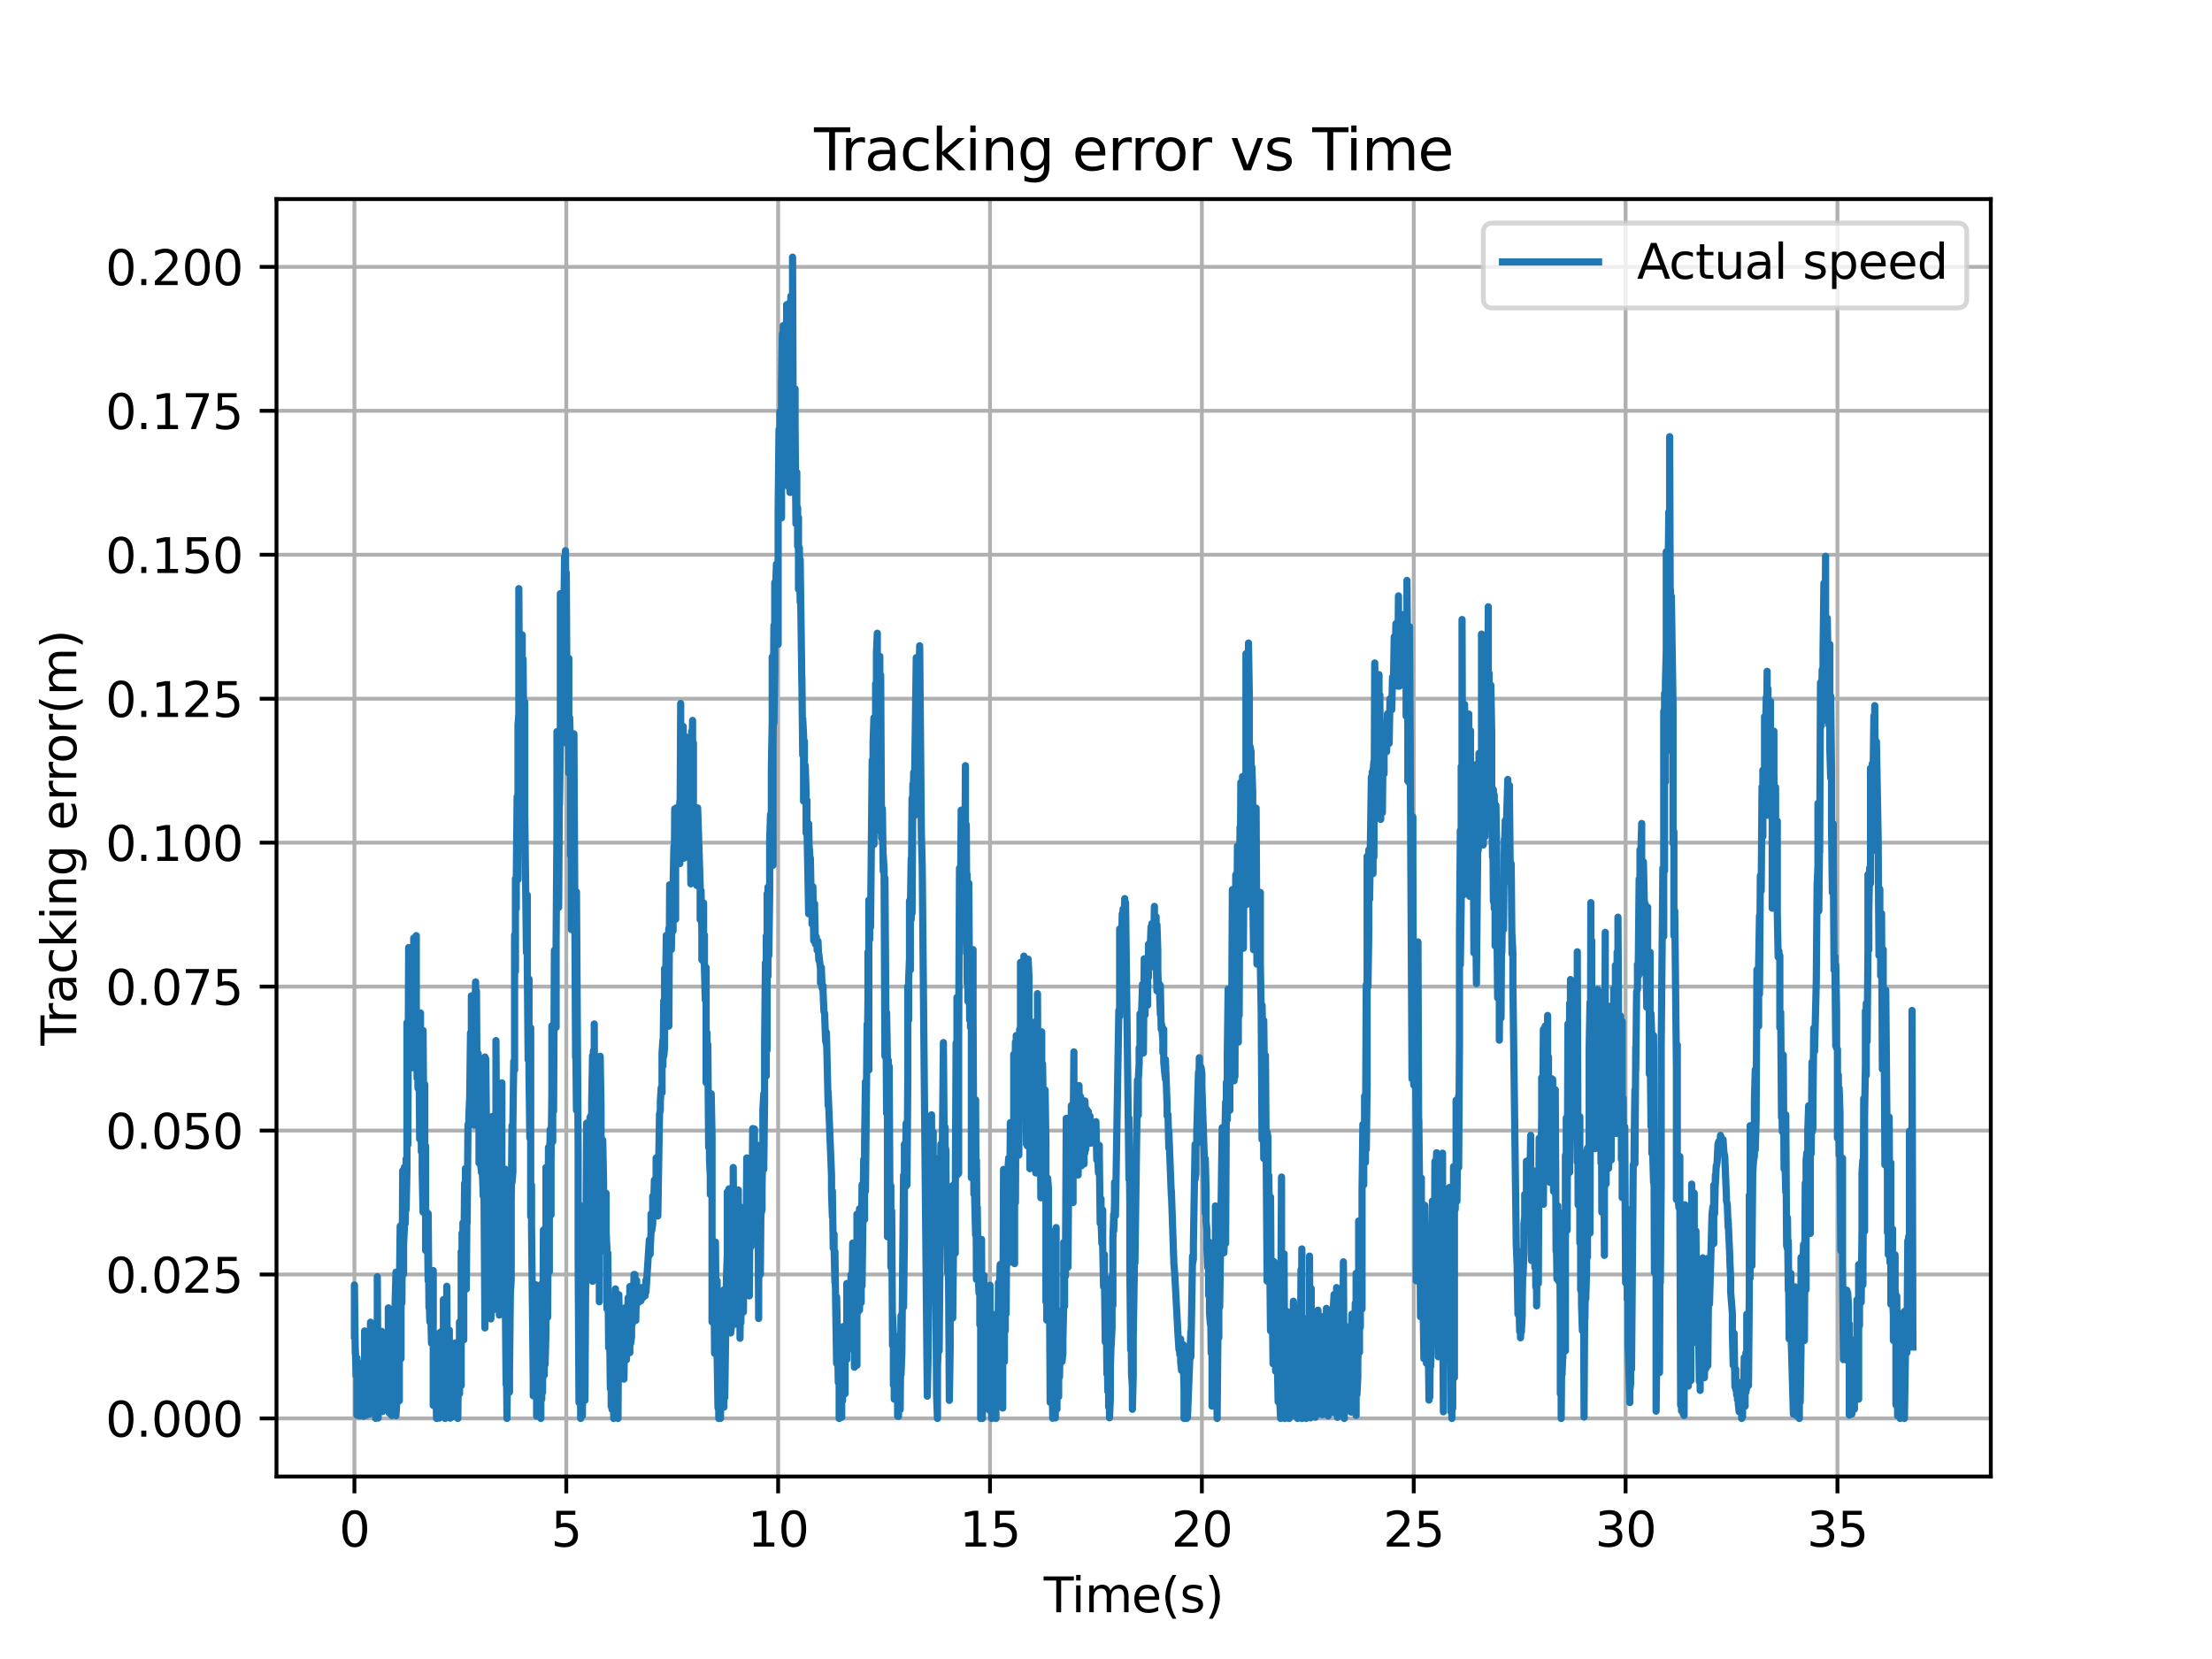 <?xml version="1.0" encoding="utf-8" standalone="no"?>
<!DOCTYPE svg PUBLIC "-//W3C//DTD SVG 1.1//EN"
  "http://www.w3.org/Graphics/SVG/1.1/DTD/svg11.dtd">
<svg xmlns:xlink="http://www.w3.org/1999/xlink" width="460.8pt" height="345.6pt" viewBox="0 0 460.8 345.6" xmlns="http://www.w3.org/2000/svg" version="1.1">
 <defs>
  <style type="text/css">*{stroke-linejoin: round; stroke-linecap: butt}</style>
 </defs>
 <g id="figure_1">
  <g id="patch_1">
   <path d="M 0 345.6 
L 460.8 345.6 
L 460.8 0 
L 0 0 
z
" style="fill: #ffffff"/>
  </g>
  <g id="axes_1">
   <g id="patch_2">
    <path d="M 57.6 307.584 
L 414.72 307.584 
L 414.72 41.472 
L 57.6 41.472 
z
" style="fill: #ffffff"/>
   </g>
   <g id="matplotlib.axis_1">
    <g id="xtick_1">
     <g id="line2d_1">
      <path d="M 73.833 307.584 
L 73.833 41.472 
" clip-path="url(#pb7c3422f0a)" style="fill: none; stroke: #b0b0b0; stroke-width: 0.8; stroke-linecap: square"/>
     </g>
     <g id="line2d_2">
      <defs>
       <path id="m68ec2961ae" d="M 0 0 
L 0 3.5 
" style="stroke: #000000; stroke-width: 0.8"/>
      </defs>
      <g>
       <use xlink:href="#m68ec2961ae" x="73.833" y="307.584" style="stroke: #000000; stroke-width: 0.8"/>
      </g>
     </g>
     <g id="text_1">
      <!-- 0 -->
      <g transform="translate(70.651 322.182) scale(0.1 -0.1)">
       <defs>
        <path id="DejaVuSans-30" d="M 2034 4250 
Q 1547 4250 1301 3770 
Q 1056 3291 1056 2328 
Q 1056 1369 1301 889 
Q 1547 409 2034 409 
Q 2525 409 2770 889 
Q 3016 1369 3016 2328 
Q 3016 3291 2770 3770 
Q 2525 4250 2034 4250 
z
M 2034 4750 
Q 2819 4750 3233 4129 
Q 3647 3509 3647 2328 
Q 3647 1150 3233 529 
Q 2819 -91 2034 -91 
Q 1250 -91 836 529 
Q 422 1150 422 2328 
Q 422 3509 836 4129 
Q 1250 4750 2034 4750 
z
" transform="scale(0.016)"/>
       </defs>
       <use xlink:href="#DejaVuSans-30"/>
      </g>
     </g>
    </g>
    <g id="xtick_2">
     <g id="line2d_3">
      <path d="M 117.967 307.584 
L 117.967 41.472 
" clip-path="url(#pb7c3422f0a)" style="fill: none; stroke: #b0b0b0; stroke-width: 0.8; stroke-linecap: square"/>
     </g>
     <g id="line2d_4">
      <g>
       <use xlink:href="#m68ec2961ae" x="117.967" y="307.584" style="stroke: #000000; stroke-width: 0.8"/>
      </g>
     </g>
     <g id="text_2">
      <!-- 5 -->
      <g transform="translate(114.786 322.182) scale(0.1 -0.1)">
       <defs>
        <path id="DejaVuSans-35" d="M 691 4666 
L 3169 4666 
L 3169 4134 
L 1269 4134 
L 1269 2991 
Q 1406 3038 1543 3061 
Q 1681 3084 1819 3084 
Q 2600 3084 3056 2656 
Q 3513 2228 3513 1497 
Q 3513 744 3044 326 
Q 2575 -91 1722 -91 
Q 1428 -91 1123 -41 
Q 819 9 494 109 
L 494 744 
Q 775 591 1075 516 
Q 1375 441 1709 441 
Q 2250 441 2565 725 
Q 2881 1009 2881 1497 
Q 2881 1984 2565 2268 
Q 2250 2553 1709 2553 
Q 1456 2553 1204 2497 
Q 953 2441 691 2322 
L 691 4666 
z
" transform="scale(0.016)"/>
       </defs>
       <use xlink:href="#DejaVuSans-35"/>
      </g>
     </g>
    </g>
    <g id="xtick_3">
     <g id="line2d_5">
      <path d="M 162.102 307.584 
L 162.102 41.472 
" clip-path="url(#pb7c3422f0a)" style="fill: none; stroke: #b0b0b0; stroke-width: 0.8; stroke-linecap: square"/>
     </g>
     <g id="line2d_6">
      <g>
       <use xlink:href="#m68ec2961ae" x="162.102" y="307.584" style="stroke: #000000; stroke-width: 0.8"/>
      </g>
     </g>
     <g id="text_3">
      <!-- 10 -->
      <g transform="translate(155.74 322.182) scale(0.1 -0.1)">
       <defs>
        <path id="DejaVuSans-31" d="M 794 531 
L 1825 531 
L 1825 4091 
L 703 3866 
L 703 4441 
L 1819 4666 
L 2450 4666 
L 2450 531 
L 3481 531 
L 3481 0 
L 794 0 
L 794 531 
z
" transform="scale(0.016)"/>
       </defs>
       <use xlink:href="#DejaVuSans-31"/>
       <use xlink:href="#DejaVuSans-30" x="63.623"/>
      </g>
     </g>
    </g>
    <g id="xtick_4">
     <g id="line2d_7">
      <path d="M 206.237 307.584 
L 206.237 41.472 
" clip-path="url(#pb7c3422f0a)" style="fill: none; stroke: #b0b0b0; stroke-width: 0.8; stroke-linecap: square"/>
     </g>
     <g id="line2d_8">
      <g>
       <use xlink:href="#m68ec2961ae" x="206.237" y="307.584" style="stroke: #000000; stroke-width: 0.8"/>
      </g>
     </g>
     <g id="text_4">
      <!-- 15 -->
      <g transform="translate(199.874 322.182) scale(0.1 -0.1)">
       <use xlink:href="#DejaVuSans-31"/>
       <use xlink:href="#DejaVuSans-35" x="63.623"/>
      </g>
     </g>
    </g>
    <g id="xtick_5">
     <g id="line2d_9">
      <path d="M 250.371 307.584 
L 250.371 41.472 
" clip-path="url(#pb7c3422f0a)" style="fill: none; stroke: #b0b0b0; stroke-width: 0.8; stroke-linecap: square"/>
     </g>
     <g id="line2d_10">
      <g>
       <use xlink:href="#m68ec2961ae" x="250.371" y="307.584" style="stroke: #000000; stroke-width: 0.8"/>
      </g>
     </g>
     <g id="text_5">
      <!-- 20 -->
      <g transform="translate(244.009 322.182) scale(0.1 -0.1)">
       <defs>
        <path id="DejaVuSans-32" d="M 1228 531 
L 3431 531 
L 3431 0 
L 469 0 
L 469 531 
Q 828 903 1448 1529 
Q 2069 2156 2228 2338 
Q 2531 2678 2651 2914 
Q 2772 3150 2772 3378 
Q 2772 3750 2511 3984 
Q 2250 4219 1831 4219 
Q 1534 4219 1204 4116 
Q 875 4013 500 3803 
L 500 4441 
Q 881 4594 1212 4672 
Q 1544 4750 1819 4750 
Q 2544 4750 2975 4387 
Q 3406 4025 3406 3419 
Q 3406 3131 3298 2873 
Q 3191 2616 2906 2266 
Q 2828 2175 2409 1742 
Q 1991 1309 1228 531 
z
" transform="scale(0.016)"/>
       </defs>
       <use xlink:href="#DejaVuSans-32"/>
       <use xlink:href="#DejaVuSans-30" x="63.623"/>
      </g>
     </g>
    </g>
    <g id="xtick_6">
     <g id="line2d_11">
      <path d="M 294.506 307.584 
L 294.506 41.472 
" clip-path="url(#pb7c3422f0a)" style="fill: none; stroke: #b0b0b0; stroke-width: 0.8; stroke-linecap: square"/>
     </g>
     <g id="line2d_12">
      <g>
       <use xlink:href="#m68ec2961ae" x="294.506" y="307.584" style="stroke: #000000; stroke-width: 0.8"/>
      </g>
     </g>
     <g id="text_6">
      <!-- 25 -->
      <g transform="translate(288.144 322.182) scale(0.1 -0.1)">
       <use xlink:href="#DejaVuSans-32"/>
       <use xlink:href="#DejaVuSans-35" x="63.623"/>
      </g>
     </g>
    </g>
    <g id="xtick_7">
     <g id="line2d_13">
      <path d="M 338.641 307.584 
L 338.641 41.472 
" clip-path="url(#pb7c3422f0a)" style="fill: none; stroke: #b0b0b0; stroke-width: 0.8; stroke-linecap: square"/>
     </g>
     <g id="line2d_14">
      <g>
       <use xlink:href="#m68ec2961ae" x="338.641" y="307.584" style="stroke: #000000; stroke-width: 0.8"/>
      </g>
     </g>
     <g id="text_7">
      <!-- 30 -->
      <g transform="translate(332.278 322.182) scale(0.1 -0.1)">
       <defs>
        <path id="DejaVuSans-33" d="M 2597 2516 
Q 3050 2419 3304 2112 
Q 3559 1806 3559 1356 
Q 3559 666 3084 287 
Q 2609 -91 1734 -91 
Q 1441 -91 1130 -33 
Q 819 25 488 141 
L 488 750 
Q 750 597 1062 519 
Q 1375 441 1716 441 
Q 2309 441 2620 675 
Q 2931 909 2931 1356 
Q 2931 1769 2642 2001 
Q 2353 2234 1838 2234 
L 1294 2234 
L 1294 2753 
L 1863 2753 
Q 2328 2753 2575 2939 
Q 2822 3125 2822 3475 
Q 2822 3834 2567 4026 
Q 2313 4219 1838 4219 
Q 1578 4219 1281 4162 
Q 984 4106 628 3988 
L 628 4550 
Q 988 4650 1302 4700 
Q 1616 4750 1894 4750 
Q 2613 4750 3031 4423 
Q 3450 4097 3450 3541 
Q 3450 3153 3228 2886 
Q 3006 2619 2597 2516 
z
" transform="scale(0.016)"/>
       </defs>
       <use xlink:href="#DejaVuSans-33"/>
       <use xlink:href="#DejaVuSans-30" x="63.623"/>
      </g>
     </g>
    </g>
    <g id="xtick_8">
     <g id="line2d_15">
      <path d="M 382.775 307.584 
L 382.775 41.472 
" clip-path="url(#pb7c3422f0a)" style="fill: none; stroke: #b0b0b0; stroke-width: 0.8; stroke-linecap: square"/>
     </g>
     <g id="line2d_16">
      <g>
       <use xlink:href="#m68ec2961ae" x="382.775" y="307.584" style="stroke: #000000; stroke-width: 0.8"/>
      </g>
     </g>
     <g id="text_8">
      <!-- 35 -->
      <g transform="translate(376.413 322.182) scale(0.1 -0.1)">
       <use xlink:href="#DejaVuSans-33"/>
       <use xlink:href="#DejaVuSans-35" x="63.623"/>
      </g>
     </g>
    </g>
    <g id="text_9">
     <!-- Time(s) -->
     <g transform="translate(217.42 335.861) scale(0.1 -0.1)">
      <defs>
       <path id="DejaVuSans-54" d="M -19 4666 
L 3928 4666 
L 3928 4134 
L 2272 4134 
L 2272 0 
L 1638 0 
L 1638 4134 
L -19 4134 
L -19 4666 
z
" transform="scale(0.016)"/>
       <path id="DejaVuSans-69" d="M 603 3500 
L 1178 3500 
L 1178 0 
L 603 0 
L 603 3500 
z
M 603 4863 
L 1178 4863 
L 1178 4134 
L 603 4134 
L 603 4863 
z
" transform="scale(0.016)"/>
       <path id="DejaVuSans-6d" d="M 3328 2828 
Q 3544 3216 3844 3400 
Q 4144 3584 4550 3584 
Q 5097 3584 5394 3201 
Q 5691 2819 5691 2113 
L 5691 0 
L 5113 0 
L 5113 2094 
Q 5113 2597 4934 2840 
Q 4756 3084 4391 3084 
Q 3944 3084 3684 2787 
Q 3425 2491 3425 1978 
L 3425 0 
L 2847 0 
L 2847 2094 
Q 2847 2600 2669 2842 
Q 2491 3084 2119 3084 
Q 1678 3084 1418 2786 
Q 1159 2488 1159 1978 
L 1159 0 
L 581 0 
L 581 3500 
L 1159 3500 
L 1159 2956 
Q 1356 3278 1631 3431 
Q 1906 3584 2284 3584 
Q 2666 3584 2933 3390 
Q 3200 3197 3328 2828 
z
" transform="scale(0.016)"/>
       <path id="DejaVuSans-65" d="M 3597 1894 
L 3597 1613 
L 953 1613 
Q 991 1019 1311 708 
Q 1631 397 2203 397 
Q 2534 397 2845 478 
Q 3156 559 3463 722 
L 3463 178 
Q 3153 47 2828 -22 
Q 2503 -91 2169 -91 
Q 1331 -91 842 396 
Q 353 884 353 1716 
Q 353 2575 817 3079 
Q 1281 3584 2069 3584 
Q 2775 3584 3186 3129 
Q 3597 2675 3597 1894 
z
M 3022 2063 
Q 3016 2534 2758 2815 
Q 2500 3097 2075 3097 
Q 1594 3097 1305 2825 
Q 1016 2553 972 2059 
L 3022 2063 
z
" transform="scale(0.016)"/>
       <path id="DejaVuSans-28" d="M 1984 4856 
Q 1566 4138 1362 3434 
Q 1159 2731 1159 2009 
Q 1159 1288 1364 580 
Q 1569 -128 1984 -844 
L 1484 -844 
Q 1016 -109 783 600 
Q 550 1309 550 2009 
Q 550 2706 781 3412 
Q 1013 4119 1484 4856 
L 1984 4856 
z
" transform="scale(0.016)"/>
       <path id="DejaVuSans-73" d="M 2834 3397 
L 2834 2853 
Q 2591 2978 2328 3040 
Q 2066 3103 1784 3103 
Q 1356 3103 1142 2972 
Q 928 2841 928 2578 
Q 928 2378 1081 2264 
Q 1234 2150 1697 2047 
L 1894 2003 
Q 2506 1872 2764 1633 
Q 3022 1394 3022 966 
Q 3022 478 2636 193 
Q 2250 -91 1575 -91 
Q 1294 -91 989 -36 
Q 684 19 347 128 
L 347 722 
Q 666 556 975 473 
Q 1284 391 1588 391 
Q 1994 391 2212 530 
Q 2431 669 2431 922 
Q 2431 1156 2273 1281 
Q 2116 1406 1581 1522 
L 1381 1569 
Q 847 1681 609 1914 
Q 372 2147 372 2553 
Q 372 3047 722 3315 
Q 1072 3584 1716 3584 
Q 2034 3584 2315 3537 
Q 2597 3491 2834 3397 
z
" transform="scale(0.016)"/>
       <path id="DejaVuSans-29" d="M 513 4856 
L 1013 4856 
Q 1481 4119 1714 3412 
Q 1947 2706 1947 2009 
Q 1947 1309 1714 600 
Q 1481 -109 1013 -844 
L 513 -844 
Q 928 -128 1133 580 
Q 1338 1288 1338 2009 
Q 1338 2731 1133 3434 
Q 928 4138 513 4856 
z
" transform="scale(0.016)"/>
      </defs>
      <use xlink:href="#DejaVuSans-54"/>
      <use xlink:href="#DejaVuSans-69" x="57.959"/>
      <use xlink:href="#DejaVuSans-6d" x="85.742"/>
      <use xlink:href="#DejaVuSans-65" x="183.154"/>
      <use xlink:href="#DejaVuSans-28" x="244.678"/>
      <use xlink:href="#DejaVuSans-73" x="283.691"/>
      <use xlink:href="#DejaVuSans-29" x="335.791"/>
     </g>
    </g>
   </g>
   <g id="matplotlib.axis_2">
    <g id="ytick_1">
     <g id="line2d_17">
      <path d="M 57.6 295.488 
L 414.72 295.488 
" clip-path="url(#pb7c3422f0a)" style="fill: none; stroke: #b0b0b0; stroke-width: 0.8; stroke-linecap: square"/>
     </g>
     <g id="line2d_18">
      <defs>
       <path id="me0000fa747" d="M 0 0 
L -3.5 0 
" style="stroke: #000000; stroke-width: 0.8"/>
      </defs>
      <g>
       <use xlink:href="#me0000fa747" x="57.6" y="295.488" style="stroke: #000000; stroke-width: 0.8"/>
      </g>
     </g>
     <g id="text_10">
      <!-- 0.000 -->
      <g transform="translate(21.972 299.287) scale(0.1 -0.1)">
       <defs>
        <path id="DejaVuSans-2e" d="M 684 794 
L 1344 794 
L 1344 0 
L 684 0 
L 684 794 
z
" transform="scale(0.016)"/>
       </defs>
       <use xlink:href="#DejaVuSans-30"/>
       <use xlink:href="#DejaVuSans-2e" x="63.623"/>
       <use xlink:href="#DejaVuSans-30" x="95.41"/>
       <use xlink:href="#DejaVuSans-30" x="159.033"/>
       <use xlink:href="#DejaVuSans-30" x="222.656"/>
      </g>
     </g>
    </g>
    <g id="ytick_2">
     <g id="line2d_19">
      <path d="M 57.6 265.501 
L 414.72 265.501 
" clip-path="url(#pb7c3422f0a)" style="fill: none; stroke: #b0b0b0; stroke-width: 0.8; stroke-linecap: square"/>
     </g>
     <g id="line2d_20">
      <g>
       <use xlink:href="#me0000fa747" x="57.6" y="265.501" style="stroke: #000000; stroke-width: 0.8"/>
      </g>
     </g>
     <g id="text_11">
      <!-- 0.025 -->
      <g transform="translate(21.972 269.3) scale(0.1 -0.1)">
       <use xlink:href="#DejaVuSans-30"/>
       <use xlink:href="#DejaVuSans-2e" x="63.623"/>
       <use xlink:href="#DejaVuSans-30" x="95.41"/>
       <use xlink:href="#DejaVuSans-32" x="159.033"/>
       <use xlink:href="#DejaVuSans-35" x="222.656"/>
      </g>
     </g>
    </g>
    <g id="ytick_3">
     <g id="line2d_21">
      <path d="M 57.6 235.514 
L 414.72 235.514 
" clip-path="url(#pb7c3422f0a)" style="fill: none; stroke: #b0b0b0; stroke-width: 0.8; stroke-linecap: square"/>
     </g>
     <g id="line2d_22">
      <g>
       <use xlink:href="#me0000fa747" x="57.6" y="235.514" style="stroke: #000000; stroke-width: 0.8"/>
      </g>
     </g>
     <g id="text_12">
      <!-- 0.050 -->
      <g transform="translate(21.972 239.314) scale(0.1 -0.1)">
       <use xlink:href="#DejaVuSans-30"/>
       <use xlink:href="#DejaVuSans-2e" x="63.623"/>
       <use xlink:href="#DejaVuSans-30" x="95.41"/>
       <use xlink:href="#DejaVuSans-35" x="159.033"/>
       <use xlink:href="#DejaVuSans-30" x="222.656"/>
      </g>
     </g>
    </g>
    <g id="ytick_4">
     <g id="line2d_23">
      <path d="M 57.6 205.528 
L 414.72 205.528 
" clip-path="url(#pb7c3422f0a)" style="fill: none; stroke: #b0b0b0; stroke-width: 0.8; stroke-linecap: square"/>
     </g>
     <g id="line2d_24">
      <g>
       <use xlink:href="#me0000fa747" x="57.6" y="205.528" style="stroke: #000000; stroke-width: 0.8"/>
      </g>
     </g>
     <g id="text_13">
      <!-- 0.075 -->
      <g transform="translate(21.972 209.327) scale(0.1 -0.1)">
       <defs>
        <path id="DejaVuSans-37" d="M 525 4666 
L 3525 4666 
L 3525 4397 
L 1831 0 
L 1172 0 
L 2766 4134 
L 525 4134 
L 525 4666 
z
" transform="scale(0.016)"/>
       </defs>
       <use xlink:href="#DejaVuSans-30"/>
       <use xlink:href="#DejaVuSans-2e" x="63.623"/>
       <use xlink:href="#DejaVuSans-30" x="95.41"/>
       <use xlink:href="#DejaVuSans-37" x="159.033"/>
       <use xlink:href="#DejaVuSans-35" x="222.656"/>
      </g>
     </g>
    </g>
    <g id="ytick_5">
     <g id="line2d_25">
      <path d="M 57.6 175.541 
L 414.72 175.541 
" clip-path="url(#pb7c3422f0a)" style="fill: none; stroke: #b0b0b0; stroke-width: 0.8; stroke-linecap: square"/>
     </g>
     <g id="line2d_26">
      <g>
       <use xlink:href="#me0000fa747" x="57.6" y="175.541" style="stroke: #000000; stroke-width: 0.8"/>
      </g>
     </g>
     <g id="text_14">
      <!-- 0.100 -->
      <g transform="translate(21.972 179.34) scale(0.1 -0.1)">
       <use xlink:href="#DejaVuSans-30"/>
       <use xlink:href="#DejaVuSans-2e" x="63.623"/>
       <use xlink:href="#DejaVuSans-31" x="95.41"/>
       <use xlink:href="#DejaVuSans-30" x="159.033"/>
       <use xlink:href="#DejaVuSans-30" x="222.656"/>
      </g>
     </g>
    </g>
    <g id="ytick_6">
     <g id="line2d_27">
      <path d="M 57.6 145.554 
L 414.72 145.554 
" clip-path="url(#pb7c3422f0a)" style="fill: none; stroke: #b0b0b0; stroke-width: 0.8; stroke-linecap: square"/>
     </g>
     <g id="line2d_28">
      <g>
       <use xlink:href="#me0000fa747" x="57.6" y="145.554" style="stroke: #000000; stroke-width: 0.8"/>
      </g>
     </g>
     <g id="text_15">
      <!-- 0.125 -->
      <g transform="translate(21.972 149.353) scale(0.1 -0.1)">
       <use xlink:href="#DejaVuSans-30"/>
       <use xlink:href="#DejaVuSans-2e" x="63.623"/>
       <use xlink:href="#DejaVuSans-31" x="95.41"/>
       <use xlink:href="#DejaVuSans-32" x="159.033"/>
       <use xlink:href="#DejaVuSans-35" x="222.656"/>
      </g>
     </g>
    </g>
    <g id="ytick_7">
     <g id="line2d_29">
      <path d="M 57.6 115.567 
L 414.72 115.567 
" clip-path="url(#pb7c3422f0a)" style="fill: none; stroke: #b0b0b0; stroke-width: 0.8; stroke-linecap: square"/>
     </g>
     <g id="line2d_30">
      <g>
       <use xlink:href="#me0000fa747" x="57.6" y="115.567" style="stroke: #000000; stroke-width: 0.8"/>
      </g>
     </g>
     <g id="text_16">
      <!-- 0.150 -->
      <g transform="translate(21.972 119.367) scale(0.1 -0.1)">
       <use xlink:href="#DejaVuSans-30"/>
       <use xlink:href="#DejaVuSans-2e" x="63.623"/>
       <use xlink:href="#DejaVuSans-31" x="95.41"/>
       <use xlink:href="#DejaVuSans-35" x="159.033"/>
       <use xlink:href="#DejaVuSans-30" x="222.656"/>
      </g>
     </g>
    </g>
    <g id="ytick_8">
     <g id="line2d_31">
      <path d="M 57.6 85.581 
L 414.72 85.581 
" clip-path="url(#pb7c3422f0a)" style="fill: none; stroke: #b0b0b0; stroke-width: 0.8; stroke-linecap: square"/>
     </g>
     <g id="line2d_32">
      <g>
       <use xlink:href="#me0000fa747" x="57.6" y="85.581" style="stroke: #000000; stroke-width: 0.8"/>
      </g>
     </g>
     <g id="text_17">
      <!-- 0.175 -->
      <g transform="translate(21.972 89.38) scale(0.1 -0.1)">
       <use xlink:href="#DejaVuSans-30"/>
       <use xlink:href="#DejaVuSans-2e" x="63.623"/>
       <use xlink:href="#DejaVuSans-31" x="95.41"/>
       <use xlink:href="#DejaVuSans-37" x="159.033"/>
       <use xlink:href="#DejaVuSans-35" x="222.656"/>
      </g>
     </g>
    </g>
    <g id="ytick_9">
     <g id="line2d_33">
      <path d="M 57.6 55.594 
L 414.72 55.594 
" clip-path="url(#pb7c3422f0a)" style="fill: none; stroke: #b0b0b0; stroke-width: 0.8; stroke-linecap: square"/>
     </g>
     <g id="line2d_34">
      <g>
       <use xlink:href="#me0000fa747" x="57.6" y="55.594" style="stroke: #000000; stroke-width: 0.8"/>
      </g>
     </g>
     <g id="text_18">
      <!-- 0.200 -->
      <g transform="translate(21.972 59.393) scale(0.1 -0.1)">
       <use xlink:href="#DejaVuSans-30"/>
       <use xlink:href="#DejaVuSans-2e" x="63.623"/>
       <use xlink:href="#DejaVuSans-32" x="95.41"/>
       <use xlink:href="#DejaVuSans-30" x="159.033"/>
       <use xlink:href="#DejaVuSans-30" x="222.656"/>
      </g>
     </g>
    </g>
    <g id="text_19">
     <!-- Tracking error(m) -->
     <g transform="translate(15.892 217.804) rotate(-90) scale(0.1 -0.1)">
      <defs>
       <path id="DejaVuSans-72" d="M 2631 2963 
Q 2534 3019 2420 3045 
Q 2306 3072 2169 3072 
Q 1681 3072 1420 2755 
Q 1159 2438 1159 1844 
L 1159 0 
L 581 0 
L 581 3500 
L 1159 3500 
L 1159 2956 
Q 1341 3275 1631 3429 
Q 1922 3584 2338 3584 
Q 2397 3584 2469 3576 
Q 2541 3569 2628 3553 
L 2631 2963 
z
" transform="scale(0.016)"/>
       <path id="DejaVuSans-61" d="M 2194 1759 
Q 1497 1759 1228 1600 
Q 959 1441 959 1056 
Q 959 750 1161 570 
Q 1363 391 1709 391 
Q 2188 391 2477 730 
Q 2766 1069 2766 1631 
L 2766 1759 
L 2194 1759 
z
M 3341 1997 
L 3341 0 
L 2766 0 
L 2766 531 
Q 2569 213 2275 61 
Q 1981 -91 1556 -91 
Q 1019 -91 701 211 
Q 384 513 384 1019 
Q 384 1609 779 1909 
Q 1175 2209 1959 2209 
L 2766 2209 
L 2766 2266 
Q 2766 2663 2505 2880 
Q 2244 3097 1772 3097 
Q 1472 3097 1187 3025 
Q 903 2953 641 2809 
L 641 3341 
Q 956 3463 1253 3523 
Q 1550 3584 1831 3584 
Q 2591 3584 2966 3190 
Q 3341 2797 3341 1997 
z
" transform="scale(0.016)"/>
       <path id="DejaVuSans-63" d="M 3122 3366 
L 3122 2828 
Q 2878 2963 2633 3030 
Q 2388 3097 2138 3097 
Q 1578 3097 1268 2742 
Q 959 2388 959 1747 
Q 959 1106 1268 751 
Q 1578 397 2138 397 
Q 2388 397 2633 464 
Q 2878 531 3122 666 
L 3122 134 
Q 2881 22 2623 -34 
Q 2366 -91 2075 -91 
Q 1284 -91 818 406 
Q 353 903 353 1747 
Q 353 2603 823 3093 
Q 1294 3584 2113 3584 
Q 2378 3584 2631 3529 
Q 2884 3475 3122 3366 
z
" transform="scale(0.016)"/>
       <path id="DejaVuSans-6b" d="M 581 4863 
L 1159 4863 
L 1159 1991 
L 2875 3500 
L 3609 3500 
L 1753 1863 
L 3688 0 
L 2938 0 
L 1159 1709 
L 1159 0 
L 581 0 
L 581 4863 
z
" transform="scale(0.016)"/>
       <path id="DejaVuSans-6e" d="M 3513 2113 
L 3513 0 
L 2938 0 
L 2938 2094 
Q 2938 2591 2744 2837 
Q 2550 3084 2163 3084 
Q 1697 3084 1428 2787 
Q 1159 2491 1159 1978 
L 1159 0 
L 581 0 
L 581 3500 
L 1159 3500 
L 1159 2956 
Q 1366 3272 1645 3428 
Q 1925 3584 2291 3584 
Q 2894 3584 3203 3211 
Q 3513 2838 3513 2113 
z
" transform="scale(0.016)"/>
       <path id="DejaVuSans-67" d="M 2906 1791 
Q 2906 2416 2648 2759 
Q 2391 3103 1925 3103 
Q 1463 3103 1205 2759 
Q 947 2416 947 1791 
Q 947 1169 1205 825 
Q 1463 481 1925 481 
Q 2391 481 2648 825 
Q 2906 1169 2906 1791 
z
M 3481 434 
Q 3481 -459 3084 -895 
Q 2688 -1331 1869 -1331 
Q 1566 -1331 1297 -1286 
Q 1028 -1241 775 -1147 
L 775 -588 
Q 1028 -725 1275 -790 
Q 1522 -856 1778 -856 
Q 2344 -856 2625 -561 
Q 2906 -266 2906 331 
L 2906 616 
Q 2728 306 2450 153 
Q 2172 0 1784 0 
Q 1141 0 747 490 
Q 353 981 353 1791 
Q 353 2603 747 3093 
Q 1141 3584 1784 3584 
Q 2172 3584 2450 3431 
Q 2728 3278 2906 2969 
L 2906 3500 
L 3481 3500 
L 3481 434 
z
" transform="scale(0.016)"/>
       <path id="DejaVuSans-20" transform="scale(0.016)"/>
       <path id="DejaVuSans-6f" d="M 1959 3097 
Q 1497 3097 1228 2736 
Q 959 2375 959 1747 
Q 959 1119 1226 758 
Q 1494 397 1959 397 
Q 2419 397 2687 759 
Q 2956 1122 2956 1747 
Q 2956 2369 2687 2733 
Q 2419 3097 1959 3097 
z
M 1959 3584 
Q 2709 3584 3137 3096 
Q 3566 2609 3566 1747 
Q 3566 888 3137 398 
Q 2709 -91 1959 -91 
Q 1206 -91 779 398 
Q 353 888 353 1747 
Q 353 2609 779 3096 
Q 1206 3584 1959 3584 
z
" transform="scale(0.016)"/>
      </defs>
      <use xlink:href="#DejaVuSans-54"/>
      <use xlink:href="#DejaVuSans-72" x="46.334"/>
      <use xlink:href="#DejaVuSans-61" x="87.447"/>
      <use xlink:href="#DejaVuSans-63" x="148.727"/>
      <use xlink:href="#DejaVuSans-6b" x="203.707"/>
      <use xlink:href="#DejaVuSans-69" x="261.617"/>
      <use xlink:href="#DejaVuSans-6e" x="289.4"/>
      <use xlink:href="#DejaVuSans-67" x="352.779"/>
      <use xlink:href="#DejaVuSans-20" x="416.256"/>
      <use xlink:href="#DejaVuSans-65" x="448.043"/>
      <use xlink:href="#DejaVuSans-72" x="509.566"/>
      <use xlink:href="#DejaVuSans-72" x="548.93"/>
      <use xlink:href="#DejaVuSans-6f" x="587.793"/>
      <use xlink:href="#DejaVuSans-72" x="648.975"/>
      <use xlink:href="#DejaVuSans-28" x="690.088"/>
      <use xlink:href="#DejaVuSans-6d" x="729.102"/>
      <use xlink:href="#DejaVuSans-29" x="826.514"/>
     </g>
    </g>
   </g>
   <g id="line2d_35">
    <path d="M 73.833 278.249 
L 73.833 267.676 
L 74.009 281.977 
L 74.009 280.625 
L 74.186 286.588 
L 74.362 282.9 
L 74.362 294.816 
L 74.539 287.254 
L 74.539 289.986 
L 74.715 285.627 
L 74.892 294.965 
L 74.892 290.567 
L 75.068 291.767 
L 75.068 288.512 
L 75.245 289.026 
L 75.245 285.744 
L 75.422 292.741 
L 75.422 290.381 
L 75.598 290.108 
L 75.598 288.845 
L 75.775 283.724 
L 75.775 295.023 
L 75.951 290.441 
L 75.951 277.261 
L 76.128 294.037 
L 76.304 294.819 
L 76.304 290.114 
L 76.481 293.848 
L 76.481 285.905 
L 76.657 294.642 
L 76.657 288.927 
L 76.834 294.646 
L 76.834 293.347 
L 77.01 279.505 
L 77.01 289.939 
L 77.187 275.435 
L 77.187 289.737 
L 77.364 293.535 
L 77.364 290.883 
L 77.54 292.18 
L 77.54 294.129 
L 77.717 288.388 
L 77.717 288.835 
L 77.893 278.992 
L 77.893 290.973 
L 78.07 276.216 
L 78.07 285.355 
L 78.246 295.468 
L 78.246 293.848 
L 78.423 284.792 
L 78.423 287.821 
L 78.599 294.4 
L 78.599 265.979 
L 78.776 295.402 
L 78.776 294.77 
L 79.129 284.636 
L 79.129 293.312 
L 79.305 291.428 
L 79.305 282.302 
L 79.482 285.484 
L 79.482 277.326 
L 79.659 294.063 
L 79.659 279.839 
L 79.835 284.329 
L 79.835 292.77 
L 80.012 290.017 
L 80.012 283.19 
L 80.188 290.967 
L 80.188 283.113 
L 80.365 277.864 
L 80.365 288.105 
L 80.541 283.088 
L 80.541 291.699 
L 80.718 291.638 
L 80.718 292.77 
L 80.894 290.517 
L 80.894 272.456 
L 81.071 294.343 
L 81.247 285.097 
L 81.247 289.761 
L 81.424 293.361 
L 81.424 281.896 
L 81.6 294.874 
L 81.6 285.368 
L 81.777 286.508 
L 81.777 275.019 
L 81.954 273.934 
L 81.954 288.429 
L 82.13 290.114 
L 82.13 291.623 
L 82.307 292.386 
L 82.307 271.597 
L 82.483 265.018 
L 82.483 294.918 
L 82.66 292.077 
L 82.66 284.996 
L 82.836 278.842 
L 82.836 273.394 
L 83.013 267.477 
L 83.189 291.795 
L 83.189 269.996 
L 83.366 255.417 
L 83.366 262.113 
L 83.542 283.037 
L 83.542 264.328 
L 83.719 266.192 
L 83.719 271.452 
L 83.895 243.883 
L 84.072 265.426 
L 84.072 259.256 
L 84.249 255.604 
L 84.249 243.142 
L 84.425 254.866 
L 84.602 241.418 
L 84.602 251.986 
L 84.778 243.599 
L 84.778 213.05 
L 84.955 214.196 
L 84.955 238.49 
L 85.131 197.388 
L 85.308 213.922 
L 85.484 208.771 
L 85.484 211.596 
L 85.661 213.346 
L 85.661 221.466 
L 85.837 202.176 
L 85.837 222.429 
L 86.014 212.828 
L 86.014 205.459 
L 86.19 202.481 
L 86.19 195.429 
L 86.367 206.78 
L 86.367 214.951 
L 86.72 194.905 
L 86.72 209.804 
L 86.897 224.641 
L 86.897 215.301 
L 87.073 213.09 
L 87.073 226.692 
L 87.25 225.493 
L 87.25 215.095 
L 87.426 237.281 
L 87.426 219.147 
L 87.603 211.018 
L 87.603 214.61 
L 87.779 239.93 
L 87.956 229.679 
L 87.956 244.313 
L 88.132 252.513 
L 88.132 214.677 
L 88.309 239.365 
L 88.309 236.257 
L 88.485 225.89 
L 88.485 247.835 
L 88.662 238.716 
L 88.662 260.508 
L 88.839 257.002 
L 88.839 260.248 
L 89.015 260.526 
L 89.015 252.627 
L 89.192 266.846 
L 89.192 252.812 
L 89.368 272.462 
L 89.368 268.728 
L 89.545 275.37 
L 89.545 266.83 
L 89.898 279.828 
L 89.898 267.996 
L 90.074 278.061 
L 90.074 271.926 
L 90.251 264.682 
L 90.251 292.776 
L 90.427 286.173 
L 90.427 286.981 
L 90.604 290.744 
L 90.604 282.967 
L 90.78 278.623 
L 90.78 290.18 
L 90.957 295.488 
L 90.957 295.488 
L 91.134 294.759 
L 91.134 295.333 
L 91.31 289.298 
L 91.31 279.413 
L 91.487 295.421 
L 91.487 288.168 
L 91.663 277.593 
L 91.663 288.42 
L 91.84 277.449 
L 91.84 284.059 
L 92.016 282.523 
L 92.016 294.017 
L 92.193 284.344 
L 92.193 290.821 
L 92.369 279.451 
L 92.369 270.732 
L 92.722 295.488 
L 92.722 295.488 
L 92.899 287.105 
L 92.899 292.902 
L 93.075 289.679 
L 93.075 267.949 
L 93.252 293.98 
L 93.252 291.617 
L 93.605 277.101 
L 93.605 293.246 
L 93.782 295.42 
L 93.782 294.333 
L 93.958 283.522 
L 93.958 289.725 
L 94.135 292.416 
L 94.135 283.782 
L 94.311 295.138 
L 94.488 294.122 
L 94.488 289.068 
L 94.664 281.158 
L 94.664 294.17 
L 94.841 292.151 
L 94.841 279.756 
L 95.017 290.108 
L 95.017 283.366 
L 95.194 293.557 
L 95.194 287.503 
L 95.37 285.264 
L 95.37 295.488 
L 95.547 279.547 
L 95.547 285.032 
L 95.724 290.355 
L 95.724 275.387 
L 96.077 288.649 
L 96.077 260.712 
L 96.253 275.715 
L 96.253 256.878 
L 96.43 277.315 
L 96.43 254.753 
L 96.606 279.118 
L 96.606 265.51 
L 96.783 246.53 
L 96.783 265.174 
L 96.959 265.675 
L 96.959 243.407 
L 97.136 252.617 
L 97.136 268.528 
L 97.312 247.004 
L 97.312 254.803 
L 97.489 234.287 
L 97.665 233.803 
L 97.665 232.743 
L 97.842 228.627 
L 97.842 228.718 
L 98.019 215.144 
L 98.019 233.686 
L 98.195 229.517 
L 98.195 207.456 
L 98.725 234.401 
L 98.725 227.749 
L 98.901 227.602 
L 98.901 214.68 
L 99.078 204.547 
L 99.078 219.38 
L 99.254 222.082 
L 99.254 206.43 
L 99.431 231.876 
L 99.431 226.876 
L 99.607 234.118 
L 99.607 219.467 
L 99.784 231.601 
L 99.784 242.267 
L 99.96 236.31 
L 99.96 241.957 
L 100.137 224.849 
L 100.137 242.708 
L 100.314 244.272 
L 100.314 239.021 
L 100.667 249.166 
L 100.667 225.175 
L 101.02 276.63 
L 101.02 220.19 
L 101.196 258.302 
L 101.196 220.609 
L 101.373 238.302 
L 101.373 255.032 
L 101.549 256.326 
L 101.549 261.364 
L 101.726 234.653 
L 101.902 255.94 
L 101.902 253.505 
L 102.079 249.578 
L 102.079 256.414 
L 102.255 253.05 
L 102.255 274.752 
L 102.432 268.902 
L 102.432 263.527 
L 102.609 232.554 
L 102.609 273.006 
L 102.785 267.252 
L 102.785 261.858 
L 103.138 244.867 
L 103.138 236.604 
L 103.315 261.198 
L 103.315 216.772 
L 103.491 243.413 
L 103.491 266.071 
L 103.668 258.638 
L 103.668 269.428 
L 103.844 230.881 
L 103.844 256.259 
L 104.021 259.825 
L 104.021 273.961 
L 104.374 242.961 
L 104.374 247.985 
L 104.55 225.583 
L 104.55 257.32 
L 104.727 255.206 
L 104.727 264.44 
L 104.904 248.821 
L 104.904 261.924 
L 105.08 260.82 
L 105.08 272.934 
L 105.257 243.563 
L 105.257 269.362 
L 105.433 288.391 
L 105.433 275.319 
L 105.61 295.488 
L 105.61 295.488 
L 105.786 278.007 
L 105.963 283.929 
L 105.963 263.557 
L 106.139 290.006 
L 106.139 285.775 
L 106.316 269.582 
L 106.492 266.488 
L 106.492 250.479 
L 106.669 234.463 
L 106.669 246.286 
L 106.845 244.17 
L 106.845 234.147 
L 107.022 221.092 
L 107.022 222.606 
L 107.199 222.882 
L 107.199 194.753 
L 107.375 202.366 
L 107.375 183.029 
L 107.552 189.307 
L 107.552 183.132 
L 107.728 165.98 
L 107.728 175.133 
L 107.905 183.227 
L 107.905 150.994 
L 108.081 148.87 
L 108.081 122.624 
L 108.258 155.176 
L 108.258 148.781 
L 108.434 144.385 
L 108.434 134.681 
L 108.611 140.322 
L 108.611 152.617 
L 108.787 132.257 
L 108.787 162.577 
L 108.964 137.323 
L 109.14 158.841 
L 109.317 146.258 
L 109.317 169.604 
L 109.67 198.432 
L 109.847 186.473 
L 109.847 201.156 
L 110.023 220.753 
L 110.2 203.947 
L 110.2 223.794 
L 110.376 237.083 
L 110.376 236.824 
L 110.553 214.115 
L 110.553 253.381 
L 110.729 246.876 
L 110.729 255.556 
L 111.082 287.543 
L 111.082 290.781 
L 111.259 268.524 
L 111.259 288.43 
L 111.435 278.503 
L 111.435 270.218 
L 111.612 270.738 
L 111.612 267.63 
L 111.789 280.132 
L 111.789 295.006 
L 111.965 286.87 
L 112.142 288.187 
L 112.142 292.928 
L 112.318 288.019 
L 112.318 277.97 
L 112.495 294.622 
L 112.671 295.488 
L 112.671 267.612 
L 112.848 291.544 
L 113.024 275.143 
L 113.024 290.059 
L 113.201 256.232 
L 113.201 269.982 
L 113.377 286.47 
L 113.377 259.07 
L 113.554 262.094 
L 113.554 284.268 
L 113.73 277.741 
L 113.73 243.209 
L 114.084 274.413 
L 114.26 239.007 
L 114.26 240.687 
L 114.437 264.904 
L 114.437 248.414 
L 114.613 235.303 
L 114.613 248.007 
L 114.79 253.084 
L 114.79 241.577 
L 114.966 227.758 
L 114.966 213.694 
L 115.143 237.835 
L 115.143 230.034 
L 115.319 222.014 
L 115.319 231.493 
L 115.496 197.96 
L 115.849 214.016 
L 115.849 195.84 
L 116.025 172.679 
L 116.025 152.41 
L 116.202 164.745 
L 116.202 181.707 
L 116.379 165.35 
L 116.379 189.039 
L 116.555 160.219 
L 116.555 167.582 
L 116.732 154.117 
L 116.732 123.675 
L 116.908 155.016 
L 116.908 142.049 
L 117.085 146.527 
L 117.085 150.516 
L 117.261 148.818 
L 117.261 151.077 
L 117.438 148.29 
L 117.438 129.554 
L 117.614 115.955 
L 117.614 124.11 
L 117.791 129.064 
L 117.791 114.718 
L 117.967 133.038 
L 117.967 119.286 
L 118.144 152.496 
L 118.32 155.211 
L 118.32 144.554 
L 118.497 137.139 
L 118.497 161.047 
L 118.674 156.015 
L 118.674 149.508 
L 118.85 156.193 
L 118.85 178.157 
L 119.027 176.092 
L 119.027 193.645 
L 119.203 168.428 
L 119.38 185.62 
L 119.38 164.496 
L 119.556 177.886 
L 119.556 152.873 
L 119.909 220.353 
L 119.909 213.172 
L 120.086 231.294 
L 120.086 185.78 
L 120.439 239.78 
L 120.439 262.552 
L 120.615 292.183 
L 120.615 250.85 
L 120.792 267.653 
L 120.792 261.22 
L 120.969 295.488 
L 120.969 273.238 
L 121.145 277.513 
L 121.145 287.622 
L 121.322 285.709 
L 121.322 294.936 
L 121.498 275.376 
L 121.498 276.331 
L 121.675 278.206 
L 121.675 267.244 
L 121.851 259.355 
L 121.851 291.712 
L 122.204 233.973 
L 122.204 251.934 
L 122.381 256.903 
L 122.381 262.006 
L 122.734 240.01 
L 122.734 243.761 
L 122.91 253.932 
L 122.91 232.787 
L 123.087 251.014 
L 123.087 232.403 
L 123.264 251.29 
L 123.264 229.557 
L 123.44 219.908 
L 123.44 266.92 
L 123.617 246.758 
L 123.617 218.866 
L 123.793 246.762 
L 123.793 213.306 
L 123.97 265.45 
L 124.146 255.608 
L 124.146 238.39 
L 124.323 236.736 
L 124.323 263.972 
L 124.499 248.543 
L 124.499 224.635 
L 124.676 226.734 
L 124.676 237.554 
L 124.852 227.792 
L 124.852 271.175 
L 125.029 220.043 
L 125.205 230.726 
L 125.205 260.663 
L 125.382 240.086 
L 125.382 250.82 
L 125.559 244.482 
L 125.559 237.502 
L 125.735 246.193 
L 125.735 252.997 
L 125.912 248.781 
L 125.912 256.244 
L 126.088 260.49 
L 126.088 257.076 
L 126.265 248.592 
L 126.265 256.75 
L 126.441 260.158 
L 126.441 272.668 
L 126.618 268.742 
L 126.618 261.045 
L 126.794 280.772 
L 126.794 276.498 
L 126.971 280.284 
L 126.971 275.096 
L 127.147 289.25 
L 127.324 281.702 
L 127.324 292.968 
L 127.5 293.222 
L 127.5 293.616 
L 127.677 273.93 
L 127.677 284.82 
L 127.854 295.488 
L 127.854 295.488 
L 128.03 283.738 
L 128.03 293.616 
L 128.207 268.5 
L 128.207 288.09 
L 128.383 280.749 
L 128.383 272.161 
L 128.56 280.639 
L 128.736 274.317 
L 128.736 295.488 
L 128.913 269.696 
L 129.089 280.146 
L 129.266 281.479 
L 129.266 280.978 
L 129.442 279.146 
L 129.442 283.987 
L 129.619 275.201 
L 129.795 281.476 
L 129.795 281.187 
L 129.972 277.152 
L 129.972 287.293 
L 130.149 276.716 
L 130.149 279.34 
L 130.325 275.817 
L 130.325 272.362 
L 130.502 283.253 
L 130.678 277.538 
L 130.855 270.351 
L 130.855 271.434 
L 131.031 279.086 
L 131.031 275.299 
L 131.208 281.788 
L 131.208 268.003 
L 131.384 272.862 
L 131.384 279.831 
L 131.561 278.466 
L 131.561 276.226 
L 131.737 275.714 
L 131.737 272.181 
L 131.914 270.242 
L 131.914 271.222 
L 132.09 265.495 
L 132.09 274.455 
L 132.267 265.525 
L 132.267 271.308 
L 132.444 270.646 
L 132.444 275.068 
L 132.62 266.727 
L 132.62 269.22 
L 132.797 270.737 
L 132.797 269.426 
L 132.973 271.358 
L 132.973 269.349 
L 133.15 270.414 
L 133.15 269.306 
L 133.326 269.152 
L 133.326 269.322 
L 133.503 270.985 
L 133.503 270.929 
L 133.679 269.38 
L 133.679 268.223 
L 133.856 270.408 
L 134.032 268.397 
L 134.032 268.572 
L 134.209 268.821 
L 134.209 268.655 
L 134.385 268.764 
L 134.385 269.945 
L 134.562 266.685 
L 134.562 269.151 
L 135.268 258.27 
L 135.268 261.484 
L 135.445 261.244 
L 135.445 260.28 
L 135.621 256.726 
L 135.621 252.889 
L 135.798 256.267 
L 135.798 256.121 
L 135.974 254.897 
L 135.974 249.181 
L 136.151 249.313 
L 136.151 251.454 
L 136.327 245.82 
L 136.327 250.288 
L 136.504 251.271 
L 136.504 249.253 
L 136.68 245.085 
L 136.68 241.234 
L 136.857 246.427 
L 136.857 245.832 
L 137.034 241.338 
L 137.034 253.315 
L 137.387 232.126 
L 137.563 231.172 
L 137.563 229.35 
L 137.74 226.613 
L 137.74 226.784 
L 137.916 227.657 
L 137.916 219.378 
L 138.093 216.728 
L 138.093 222.062 
L 138.269 208.476 
L 138.269 220.041 
L 138.446 218.277 
L 138.446 201.751 
L 138.622 209.908 
L 138.622 209.661 
L 138.799 194.864 
L 138.799 205.724 
L 138.975 208.542 
L 138.975 204.628 
L 139.152 207.218 
L 139.152 199.967 
L 139.329 193.411 
L 139.329 213.772 
L 139.505 184.313 
L 139.682 193.791 
L 139.682 185.795 
L 139.858 187.856 
L 139.858 197.815 
L 140.035 186.372 
L 140.211 193.919 
L 140.211 184.653 
L 140.388 176.334 
L 140.388 189.959 
L 140.564 168.49 
L 140.564 178.221 
L 140.741 191.499 
L 140.741 175.623 
L 140.917 168.278 
L 140.917 176.714 
L 141.094 173.214 
L 141.094 177.338 
L 141.27 173.872 
L 141.27 169.881 
L 141.447 177.64 
L 141.447 172.687 
L 141.624 166.962 
L 141.624 179.914 
L 141.8 146.55 
L 141.8 157.996 
L 141.977 159.247 
L 141.977 169.67 
L 142.153 169.491 
L 142.153 159.93 
L 142.33 151.332 
L 142.33 165.017 
L 142.506 156.147 
L 142.506 178.765 
L 142.683 172.367 
L 142.683 153.376 
L 142.859 161.836 
L 142.859 171.751 
L 143.036 167.213 
L 143.036 160.074 
L 143.212 177.329 
L 143.212 164.069 
L 143.389 177.25 
L 143.389 158.309 
L 143.565 174.146 
L 143.565 165.506 
L 143.742 166.123 
L 143.919 184.112 
L 143.919 160.043 
L 144.095 152.344 
L 144.095 164.953 
L 144.272 150.08 
L 144.272 174.074 
L 144.448 154.729 
L 144.448 179.347 
L 144.625 179.261 
L 144.625 172.786 
L 144.801 172.993 
L 144.801 182.305 
L 144.978 171.655 
L 145.154 173.214 
L 145.154 184.471 
L 145.331 175.601 
L 145.331 168.303 
L 145.86 184.417 
L 145.86 191.601 
L 146.037 185.509 
L 146.214 194.168 
L 146.214 199.96 
L 146.39 194.466 
L 146.39 190.384 
L 146.567 188.115 
L 146.567 200.389 
L 146.743 194.762 
L 146.743 201.518 
L 146.92 208.31 
L 146.92 207.211 
L 147.096 201.545 
L 147.096 225.525 
L 147.273 215.092 
L 147.273 216.169 
L 147.449 222.024 
L 147.449 217.623 
L 147.626 239.036 
L 147.626 233.742 
L 147.802 236.996 
L 147.802 241.577 
L 147.979 245.111 
L 147.979 248.859 
L 148.155 227.845 
L 148.332 236.694 
L 148.332 275.38 
L 148.509 260.796 
L 148.685 258.904 
L 148.685 260.332 
L 148.862 281.934 
L 148.862 270.304 
L 149.038 272.486 
L 149.038 258.729 
L 149.215 280.05 
L 149.391 266.825 
L 149.391 282.318 
L 149.568 293.277 
L 149.568 278.012 
L 149.744 295.488 
L 149.744 295.488 
L 149.921 291.658 
L 149.921 284.632 
L 150.097 295.465 
L 150.097 280.585 
L 150.274 282.509 
L 150.274 289.649 
L 150.45 292.26 
L 150.45 288.77 
L 150.627 277.077 
L 150.627 287.422 
L 150.804 293.139 
L 150.804 268.693 
L 150.98 291.165 
L 151.333 266.178 
L 151.51 261.285 
L 151.51 248.286 
L 151.686 276.901 
L 151.686 264.824 
L 151.863 261.662 
L 151.863 247.658 
L 152.039 253.366 
L 152.039 250.702 
L 152.216 277.683 
L 152.392 275.982 
L 152.569 257.915 
L 152.569 272.037 
L 152.745 271.299 
L 152.745 243.211 
L 152.922 270.968 
L 152.922 267.695 
L 153.099 254.229 
L 153.099 275.866 
L 153.275 260.625 
L 153.452 263.319 
L 153.452 265.612 
L 153.628 262.062 
L 153.628 269.212 
L 153.805 247.893 
L 153.805 264.612 
L 153.981 275.067 
L 154.158 251.355 
L 154.158 278.79 
L 154.334 262.425 
L 154.334 275.552 
L 154.687 259.179 
L 154.687 265.273 
L 154.864 262.23 
L 154.864 273.319 
L 155.04 253.059 
L 155.217 266.346 
L 155.394 258.694 
L 155.394 261.981 
L 155.57 241.211 
L 155.57 254.758 
L 155.747 267.537 
L 155.747 264.6 
L 155.923 246.315 
L 155.923 247.899 
L 156.1 258.414 
L 156.1 269.964 
L 156.276 245.856 
L 156.276 251.375 
L 156.453 259.71 
L 156.453 244.669 
L 156.629 241.777 
L 156.629 253.008 
L 156.806 235.102 
L 156.806 254.53 
L 156.982 247.724 
L 157.159 235.18 
L 157.159 251.204 
L 157.336 258.043 
L 157.336 249.254 
L 157.512 240.256 
L 157.689 240.702 
L 157.689 255.035 
L 157.865 250.702 
L 157.865 240.691 
L 158.042 274.669 
L 158.042 269.02 
L 158.218 238.566 
L 158.395 245.828 
L 158.395 265.513 
L 158.571 244.359 
L 158.571 252.73 
L 158.748 251.938 
L 158.748 247.27 
L 158.924 237.712 
L 158.924 231.214 
L 159.101 227.855 
L 159.101 243.589 
L 159.277 229.373 
L 159.277 217.777 
L 159.454 200.585 
L 159.454 215.844 
L 159.631 224.146 
L 159.631 194.994 
L 159.807 218.74 
L 159.807 186.174 
L 159.984 203.379 
L 159.984 184.808 
L 160.16 190.55 
L 160.16 199.053 
L 160.337 186.051 
L 160.337 175.227 
L 160.513 169.659 
L 160.513 176.433 
L 160.69 168.454 
L 160.69 160.119 
L 160.866 150.423 
L 160.866 136.85 
L 161.043 180.249 
L 161.043 154.994 
L 161.219 130.281 
L 161.219 150.644 
L 161.396 139.786 
L 161.396 121.352 
L 161.572 122.728 
L 161.749 117.507 
L 161.749 132.583 
L 161.926 117.575 
L 162.102 134.236 
L 162.102 106.486 
L 162.279 89.45 
L 162.279 95.741 
L 162.455 101.824 
L 162.455 85.72 
L 162.808 107.884 
L 162.808 79.876 
L 162.985 69.562 
L 162.985 87.23 
L 163.161 67.824 
L 163.161 88.426 
L 163.338 78.428 
L 163.338 85.747 
L 163.514 82.093 
L 163.514 70.37 
L 163.691 97.274 
L 163.867 81.765 
L 163.867 63.473 
L 164.044 67.37 
L 164.044 78.828 
L 164.221 101.343 
L 164.397 63.166 
L 164.574 85.596 
L 164.574 102.592 
L 164.75 61.702 
L 164.75 69.481 
L 164.927 88.336 
L 164.927 88.095 
L 165.103 87.86 
L 165.103 53.568 
L 165.28 99.227 
L 165.456 84.998 
L 165.456 101.977 
L 165.633 81.019 
L 165.633 88.9 
L 165.809 109.127 
L 165.986 98.401 
L 165.986 108.942 
L 166.162 105.795 
L 166.162 113.822 
L 166.339 107.8 
L 166.339 122.758 
L 166.516 118.961 
L 166.516 114.067 
L 166.692 125.449 
L 166.692 116.545 
L 167.045 142.538 
L 167.045 141.101 
L 167.222 157.295 
L 167.222 149.68 
L 167.398 153.062 
L 167.398 166.893 
L 167.575 154.411 
L 167.575 163.612 
L 167.751 159.476 
L 167.928 165.118 
L 167.928 173.54 
L 168.104 166.703 
L 168.104 171.951 
L 168.457 190.365 
L 168.457 171.59 
L 168.634 179.682 
L 168.634 176.935 
L 168.811 180.719 
L 168.811 178.722 
L 168.987 187.089 
L 168.987 186.764 
L 169.164 189.481 
L 169.164 192.495 
L 169.34 184.705 
L 169.517 195.969 
L 169.517 194.105 
L 169.693 188.26 
L 169.693 189.053 
L 169.87 196.68 
L 170.046 195.165 
L 170.046 196.035 
L 170.223 196.023 
L 170.223 197.947 
L 170.399 196.962 
L 170.399 196.061 
L 170.576 200.044 
L 170.576 198.752 
L 170.929 201.88 
L 170.929 204.786 
L 171.106 201.533 
L 171.106 201.95 
L 171.282 205.87 
L 171.459 205.338 
L 171.459 206.511 
L 171.635 210.66 
L 171.812 211.273 
L 171.812 212.193 
L 171.988 216.842 
L 171.988 216.823 
L 172.165 217.566 
L 172.165 215.066 
L 172.518 230.28 
L 172.518 227.426 
L 173.224 244.942 
L 173.224 248.352 
L 173.401 253.497 
L 173.401 248.125 
L 173.577 259.996 
L 173.577 258.879 
L 173.754 257.101 
L 173.754 259.957 
L 173.93 267.124 
L 173.93 260.706 
L 174.107 273.045 
L 174.283 284.019 
L 174.283 270.18 
L 174.636 287.975 
L 174.813 282.686 
L 174.813 295.488 
L 174.989 290.505 
L 174.989 295.28 
L 175.166 293.895 
L 175.166 289.758 
L 175.342 295.249 
L 175.342 288.827 
L 175.519 277.587 
L 175.519 291.796 
L 175.696 276.336 
L 175.696 286.179 
L 175.872 290.068 
L 175.872 283.754 
L 176.049 290.327 
L 176.049 277.55 
L 176.225 279.639 
L 176.225 281.527 
L 176.402 283.214 
L 176.402 267.384 
L 176.578 274.033 
L 176.578 271.797 
L 176.755 274.183 
L 176.755 272.408 
L 176.931 279.308 
L 177.108 271.595 
L 177.108 280.972 
L 177.284 265.534 
L 177.284 271.421 
L 177.461 270.15 
L 177.461 271.824 
L 177.637 258.953 
L 177.637 271.958 
L 177.814 263.961 
L 177.814 280.035 
L 177.991 270.528 
L 177.991 284.821 
L 178.167 263.313 
L 178.344 271.734 
L 178.344 263.671 
L 178.52 284.413 
L 178.52 252.92 
L 178.697 273.402 
L 178.697 267.905 
L 178.873 263.355 
L 179.05 251.81 
L 179.05 272.92 
L 179.226 266.902 
L 179.403 271.352 
L 179.403 266.06 
L 179.579 246.8 
L 179.579 267.858 
L 179.932 241.502 
L 180.109 254.053 
L 180.109 238.202 
L 180.286 225.331 
L 180.286 248.168 
L 180.639 213.327 
L 180.639 222.204 
L 180.815 208.083 
L 180.815 198.315 
L 180.992 222.906 
L 180.992 187.496 
L 181.168 195.745 
L 181.168 191.673 
L 181.345 190.51 
L 181.345 193.154 
L 181.698 158.372 
L 181.874 160.997 
L 181.874 154.754 
L 182.051 149.523 
L 182.051 175.907 
L 182.227 155.254 
L 182.404 154.435 
L 182.404 142.428 
L 182.581 148.69 
L 182.581 136.002 
L 182.757 131.911 
L 182.757 141.63 
L 182.934 154.37 
L 182.934 147.482 
L 183.11 144.866 
L 183.11 149.733 
L 183.287 136.718 
L 183.287 167.807 
L 183.463 173.303 
L 183.463 140.64 
L 183.64 174.603 
L 183.64 169 
L 183.816 171.494 
L 183.816 168.444 
L 183.993 181.49 
L 183.993 178.093 
L 184.169 181.077 
L 184.346 220.037 
L 184.346 182.909 
L 184.699 231.956 
L 184.699 210.989 
L 184.876 221.59 
L 184.876 257.648 
L 185.052 220.876 
L 185.052 240.601 
L 185.229 255.021 
L 185.229 222.131 
L 185.405 253.376 
L 185.582 247.022 
L 185.582 263.93 
L 185.758 264.301 
L 185.758 252.311 
L 185.935 280.298 
L 185.935 273.91 
L 186.111 277.769 
L 186.111 288.543 
L 186.288 283.423 
L 186.288 291.477 
L 186.464 284.915 
L 186.464 288.3 
L 186.641 288.42 
L 186.641 285.714 
L 186.817 280.248 
L 186.817 289.079 
L 186.994 283.963 
L 186.994 295.003 
L 187.171 295.055 
L 187.171 290.372 
L 187.347 278.36 
L 187.347 290.727 
L 187.524 282.45 
L 187.524 293.644 
L 187.7 274.071 
L 187.7 286.392 
L 187.877 281.774 
L 188.053 262.437 
L 188.23 244.826 
L 188.23 272.313 
L 188.406 257.286 
L 188.406 238.36 
L 188.583 247.346 
L 188.759 234.018 
L 188.759 240.958 
L 188.936 238.176 
L 188.936 246.861 
L 189.112 224.606 
L 189.112 205.445 
L 189.289 212.506 
L 189.289 203.94 
L 189.466 199.68 
L 189.466 187.662 
L 189.642 202.067 
L 189.642 190.038 
L 189.819 178.819 
L 189.819 191.555 
L 189.995 166.245 
L 189.995 190.258 
L 190.172 163.315 
L 190.172 168.44 
L 190.348 160.876 
L 190.525 169.894 
L 190.525 162.618 
L 190.878 136.992 
L 190.878 142.117 
L 191.054 149.49 
L 191.054 143.843 
L 191.231 159.197 
L 191.231 137.267 
L 191.407 147.225 
L 191.407 145.647 
L 191.584 134.525 
L 191.937 173.465 
L 192.114 180.356 
L 192.114 180.263 
L 193.173 290.845 
L 193.349 282.311 
L 193.702 246.819 
L 193.702 248.26 
L 193.879 244.758 
L 194.056 232.23 
L 194.056 234.737 
L 194.232 245.212 
L 194.232 237.967 
L 194.409 235.878 
L 194.409 241.76 
L 194.585 241.08 
L 194.585 249.362 
L 194.938 269.572 
L 194.938 267.317 
L 195.115 290.841 
L 195.291 295.488 
L 195.291 284.731 
L 195.468 280.124 
L 195.468 280.883 
L 195.644 264.837 
L 195.644 281.394 
L 195.821 261.081 
L 195.997 238.366 
L 195.997 244.031 
L 196.174 238.566 
L 196.174 252.711 
L 196.527 217.185 
L 196.704 239.343 
L 196.704 237.881 
L 196.88 234.818 
L 196.88 238.79 
L 197.057 239.713 
L 197.057 243.345 
L 197.233 259.226 
L 197.233 246.861 
L 197.41 265.115 
L 197.41 259.705 
L 197.586 259.582 
L 197.586 263.173 
L 197.763 291.726 
L 197.939 280.733 
L 197.939 266.294 
L 198.116 274.503 
L 198.116 267.453 
L 198.292 247.582 
L 198.292 255.741 
L 198.469 274.576 
L 198.646 258.16 
L 198.646 246.805 
L 198.822 259.157 
L 198.822 252.93 
L 198.999 261.07 
L 198.999 249.443 
L 199.175 217.249 
L 199.175 242.958 
L 199.352 244.826 
L 199.352 207.764 
L 199.528 240.344 
L 199.528 219.216 
L 199.705 244.44 
L 199.705 216.19 
L 199.881 180.867 
L 199.881 198.62 
L 200.058 187.381 
L 200.058 191.144 
L 200.234 168.766 
L 200.234 193.444 
L 200.411 172.845 
L 200.587 189.226 
L 200.764 188.513 
L 200.764 179.812 
L 200.941 190.714 
L 201.117 159.504 
L 201.117 187.671 
L 201.294 194.705 
L 201.294 171.795 
L 201.47 204.849 
L 201.47 182.152 
L 201.647 208.627 
L 201.823 205.264 
L 201.823 183.986 
L 202 212.489 
L 202.176 205.176 
L 202.176 214.02 
L 202.353 203.665 
L 202.353 245.341 
L 202.529 204.415 
L 202.529 228.849 
L 202.706 197.816 
L 202.706 211.429 
L 202.882 248.813 
L 202.882 229.461 
L 203.059 238.097 
L 203.059 250.254 
L 203.236 257.286 
L 203.236 229.119 
L 203.412 266.536 
L 203.412 241.7 
L 203.589 265.784 
L 203.589 251.5 
L 203.765 266.678 
L 203.765 265.33 
L 203.942 269.352 
L 203.942 268.451 
L 204.118 263.433 
L 204.118 275.98 
L 204.295 258.358 
L 204.295 295.488 
L 204.471 289.66 
L 204.471 258.183 
L 204.648 295.488 
L 204.648 279.813 
L 204.824 289.101 
L 204.824 282.596 
L 205.001 265.733 
L 205.001 274.103 
L 205.177 268.998 
L 205.177 285.067 
L 205.354 292.583 
L 205.707 282.594 
L 205.707 284.299 
L 205.884 285.676 
L 205.884 282.632 
L 206.06 283.962 
L 206.06 293.74 
L 206.237 267.737 
L 206.237 284.967 
L 206.413 289.19 
L 206.413 285.908 
L 206.59 295.488 
L 206.59 275.745 
L 206.766 278.363 
L 206.766 284.456 
L 206.943 273.85 
L 206.943 284.686 
L 207.119 288.811 
L 207.119 282.425 
L 207.296 280.575 
L 207.296 279.114 
L 207.472 295.488 
L 207.472 280.587 
L 207.649 278.495 
L 207.649 287.616 
L 207.826 292.597 
L 207.826 290.34 
L 208.002 267.201 
L 208.179 279.368 
L 208.179 270.403 
L 208.355 263.413 
L 208.355 268.659 
L 208.532 273.298 
L 208.532 281.129 
L 208.708 276.937 
L 208.708 266.253 
L 208.885 293.322 
L 208.885 279.841 
L 209.061 243.605 
L 209.061 257.942 
L 209.238 283.647 
L 209.238 270.955 
L 209.414 277.2 
L 209.414 270.657 
L 209.591 254.645 
L 209.591 273.727 
L 209.767 249.487 
L 209.767 252.138 
L 209.944 257.894 
L 209.944 244.748 
L 210.121 241.243 
L 210.121 259.172 
L 210.297 262.082 
L 210.297 256.036 
L 210.474 233.87 
L 210.474 262.915 
L 210.65 236.841 
L 210.65 246.125 
L 210.827 245.911 
L 210.827 236.464 
L 211.003 239.306 
L 211.003 244.012 
L 211.18 242.182 
L 211.18 219.638 
L 211.356 263.24 
L 211.356 231.37 
L 211.533 217.087 
L 211.533 250.527 
L 211.709 215.715 
L 211.709 226.305 
L 211.886 238.618 
L 211.886 215.91 
L 212.062 225.77 
L 212.062 233.96 
L 212.239 235.039 
L 212.239 240.637 
L 212.416 214.386 
L 212.416 221.595 
L 212.592 214.96 
L 212.592 200.488 
L 212.945 221.402 
L 212.945 207.713 
L 213.122 225.825 
L 213.122 215.859 
L 213.298 199.172 
L 213.298 209.737 
L 213.475 227.195 
L 213.475 207.995 
L 213.651 215.548 
L 213.651 212.942 
L 213.828 238.362 
L 213.828 229.77 
L 214.004 238.698 
L 214.004 222.878 
L 214.181 233.328 
L 214.181 199.804 
L 214.357 203.55 
L 214.357 214.179 
L 214.534 221.769 
L 214.534 243.45 
L 214.711 222.076 
L 214.887 237.786 
L 214.887 215.187 
L 215.064 223.094 
L 215.064 234.401 
L 215.24 212.973 
L 215.24 219.524 
L 215.417 217.527 
L 215.417 219.638 
L 215.593 225.162 
L 215.593 223.898 
L 215.77 244.346 
L 215.77 223.372 
L 215.946 234.203 
L 215.946 228.656 
L 216.123 225.774 
L 216.123 206.993 
L 216.299 238.447 
L 216.299 223.346 
L 216.476 234.44 
L 216.476 216.402 
L 216.652 217.725 
L 216.652 222.996 
L 216.829 249.523 
L 216.829 239.908 
L 217.006 214.952 
L 217.006 239.683 
L 217.182 230.484 
L 217.182 221.581 
L 217.359 232.535 
L 217.359 240.267 
L 217.535 234.164 
L 217.535 235.355 
L 217.712 232.902 
L 217.712 227.052 
L 217.888 238.298 
L 217.888 271.178 
L 218.065 266.834 
L 218.065 275.02 
L 218.241 267.029 
L 218.241 245.428 
L 218.418 247.658 
L 218.418 260.998 
L 218.594 256.27 
L 218.594 263.358 
L 218.771 292.146 
L 218.771 274.584 
L 218.947 266.47 
L 218.947 286.619 
L 219.124 277.657 
L 219.124 278.845 
L 219.301 295.447 
L 219.301 293.733 
L 219.477 294.101 
L 219.477 281.614 
L 219.654 294.979 
L 219.654 279.073 
L 219.83 295.388 
L 219.83 290.651 
L 220.007 255.723 
L 220.007 277.783 
L 220.183 293.565 
L 220.183 284.519 
L 220.36 284.74 
L 220.36 281.952 
L 220.536 290.956 
L 220.536 286.608 
L 220.713 273.132 
L 220.713 286.842 
L 220.889 278.338 
L 220.889 281.935 
L 221.066 280.111 
L 221.066 276.935 
L 221.242 279.119 
L 221.242 283.636 
L 221.419 281.936 
L 221.419 279.247 
L 221.596 271.706 
L 221.596 258.808 
L 221.772 272.102 
L 221.772 263.427 
L 221.949 265.847 
L 222.125 232.974 
L 222.125 248.724 
L 222.302 251.832 
L 222.478 250.747 
L 222.478 263.988 
L 222.655 240.411 
L 222.831 236.337 
L 222.831 240.159 
L 223.008 238.827 
L 223.008 245.091 
L 223.184 230.303 
L 223.184 242.049 
L 223.361 234.873 
L 223.361 237.732 
L 223.537 250.523 
L 223.537 238.264 
L 223.714 219.133 
L 223.714 226.252 
L 223.891 240.851 
L 224.067 243.262 
L 224.067 237.874 
L 224.244 231.628 
L 224.244 226.358 
L 224.597 244.772 
L 224.597 237.502 
L 224.773 237.687 
L 224.773 226.131 
L 224.95 237.284 
L 224.95 234.044 
L 225.126 235.445 
L 225.126 228.478 
L 225.303 242.844 
L 225.479 237.564 
L 225.479 238.175 
L 225.656 238.67 
L 225.656 236.311 
L 225.832 242.465 
L 225.832 234.375 
L 226.009 240.119 
L 226.009 229.348 
L 226.186 233.71 
L 226.186 239.367 
L 226.362 231.069 
L 226.362 231.074 
L 226.539 234.879 
L 226.539 234.712 
L 226.715 234.205 
L 226.715 231.567 
L 226.892 238.153 
L 226.892 234.681 
L 227.068 234.086 
L 227.068 232.494 
L 227.245 238.158 
L 227.421 233.811 
L 227.421 234.446 
L 227.598 236.673 
L 227.774 235.075 
L 227.774 235.415 
L 227.951 237.546 
L 228.127 236.078 
L 228.304 233.664 
L 228.304 233.794 
L 228.481 241.628 
L 228.657 238.354 
L 228.657 240.676 
L 228.834 244.358 
L 229.01 238.61 
L 229.01 240.601 
L 229.187 254.831 
L 229.187 252.867 
L 229.363 249.737 
L 229.363 253.883 
L 229.54 259.053 
L 229.54 252.455 
L 229.716 252.071 
L 229.716 259.881 
L 229.893 268.065 
L 229.893 267.655 
L 230.069 261.334 
L 230.069 265.448 
L 230.246 279.564 
L 230.422 266.439 
L 230.422 271.56 
L 230.599 286.274 
L 230.599 276.037 
L 230.776 289.855 
L 230.952 287.008 
L 230.952 293.135 
L 231.129 291.061 
L 231.129 295.351 
L 231.305 291.367 
L 231.305 285.303 
L 231.482 278.86 
L 231.482 280.194 
L 231.658 276.61 
L 231.658 265.788 
L 231.835 271.933 
L 231.835 258.092 
L 232.011 252.95 
L 232.011 256.414 
L 232.188 250.228 
L 232.188 246.293 
L 232.364 249.506 
L 232.364 253.276 
L 233.071 210.496 
L 233.247 211.74 
L 233.247 193.503 
L 233.424 198.005 
L 233.424 205.267 
L 233.6 193.624 
L 233.6 200.4 
L 233.777 190.374 
L 233.777 196.366 
L 233.953 202.519 
L 233.953 189.383 
L 234.13 192.348 
L 234.306 187.195 
L 234.306 193.887 
L 234.483 188.038 
L 234.483 188.926 
L 235.189 245.666 
L 235.189 232.892 
L 235.366 251.202 
L 235.366 264.567 
L 235.542 281.184 
L 235.542 263.65 
L 235.719 286.332 
L 235.719 286.227 
L 235.895 288.857 
L 235.895 293.586 
L 236.072 286.572 
L 236.072 278.783 
L 236.425 256.668 
L 236.425 263.093 
L 236.954 225.011 
L 236.954 232.546 
L 237.131 232.291 
L 237.131 224.933 
L 237.308 221.577 
L 237.308 218.262 
L 237.484 219.829 
L 237.484 211.195 
L 237.661 215.443 
L 237.661 215.218 
L 238.014 205.043 
L 238.19 208.167 
L 238.19 219.348 
L 238.367 199.727 
L 238.543 211.391 
L 238.543 202.334 
L 238.72 209.619 
L 238.72 205.016 
L 238.896 203.009 
L 238.896 207.69 
L 239.073 209.402 
L 239.073 201.915 
L 239.249 203.576 
L 239.249 196.694 
L 239.426 201.803 
L 239.603 199.875 
L 239.603 198.299 
L 239.779 193.096 
L 239.779 198.483 
L 239.956 192.413 
L 239.956 192.433 
L 240.132 197.843 
L 240.132 193.52 
L 240.309 193.834 
L 240.309 197.906 
L 240.485 188.815 
L 240.485 197.963 
L 240.662 194.753 
L 240.662 197.822 
L 240.838 190.971 
L 240.838 198.568 
L 241.015 206.403 
L 241.015 192.645 
L 241.191 198.057 
L 241.191 202.428 
L 241.368 206.328 
L 241.368 205.354 
L 241.544 205.017 
L 241.544 206.25 
L 241.721 211.32 
L 241.721 205.3 
L 241.898 214.387 
L 241.898 213.144 
L 242.074 213.847 
L 242.074 214.585 
L 242.251 216.678 
L 242.251 219.304 
L 242.427 214.424 
L 242.427 221.2 
L 242.604 223.233 
L 242.78 224.798 
L 242.78 220.733 
L 243.133 230.348 
L 243.133 232.477 
L 243.31 232.629 
L 243.31 232.161 
L 243.486 239.181 
L 243.486 235.544 
L 244.016 249.173 
L 244.016 248.015 
L 244.546 263.379 
L 244.546 263.251 
L 244.722 265.484 
L 244.722 265.423 
L 245.428 278.602 
L 245.428 278.524 
L 245.605 281.166 
L 245.605 279.75 
L 245.781 282.229 
L 245.958 278.949 
L 245.958 283.74 
L 246.134 285.481 
L 246.134 282.751 
L 246.311 285.006 
L 246.311 284.881 
L 246.488 280.122 
L 246.488 282.687 
L 246.664 289.795 
L 246.664 295.488 
L 247.017 288.13 
L 247.017 289.444 
L 247.194 295.488 
L 247.37 291.742 
L 247.37 295.29 
L 248.076 277.376 
L 248.076 282.711 
L 248.429 261.673 
L 248.429 263.233 
L 248.606 262.239 
L 248.606 259.023 
L 248.959 238.394 
L 248.959 245.742 
L 249.136 244.493 
L 249.136 238.687 
L 249.312 238.326 
L 249.312 235.801 
L 249.665 223.348 
L 249.665 232.115 
L 249.842 220.341 
L 250.018 227.742 
L 250.018 234.316 
L 250.195 222.356 
L 250.371 223.611 
L 250.371 226.309 
L 250.901 241.977 
L 250.901 241.43 
L 251.078 252.723 
L 251.078 241.375 
L 251.254 247.849 
L 251.254 254.471 
L 251.431 256.243 
L 251.431 260.291 
L 251.607 264.038 
L 251.607 263.935 
L 251.784 258.68 
L 251.784 269.872 
L 251.96 265.029 
L 251.96 273.485 
L 252.137 275.809 
L 252.137 267.522 
L 252.313 281.851 
L 252.313 275.198 
L 252.49 279.93 
L 252.49 292.931 
L 252.666 290.382 
L 252.666 286.287 
L 252.843 288.592 
L 252.843 275.567 
L 253.019 273.767 
L 253.019 271.99 
L 253.196 282.181 
L 253.196 251.216 
L 253.373 263.948 
L 253.373 280.009 
L 253.549 295.488 
L 253.549 295.488 
L 253.726 277.039 
L 253.726 251.74 
L 253.902 278.679 
L 253.902 262.126 
L 254.079 262.605 
L 254.079 272.312 
L 254.608 234.909 
L 254.608 245.721 
L 254.785 261.051 
L 254.785 251.615 
L 254.961 239.367 
L 254.961 260.974 
L 255.138 253.913 
L 255.138 237.975 
L 255.314 229.563 
L 255.314 259.023 
L 255.491 225.441 
L 255.491 228.446 
L 255.668 233.267 
L 255.668 219.752 
L 255.844 206.042 
L 256.197 231.297 
L 256.197 218.82 
L 256.374 216.634 
L 256.374 219.762 
L 256.55 220.913 
L 256.55 217.597 
L 256.727 185.319 
L 256.727 195.421 
L 256.903 214.44 
L 256.903 199.997 
L 257.08 225.163 
L 257.08 207.459 
L 257.256 187.681 
L 257.256 224.277 
L 257.433 182.221 
L 257.609 184.43 
L 257.609 200.673 
L 257.786 176.265 
L 257.786 204.257 
L 257.963 217.105 
L 257.963 184.142 
L 258.139 181.041 
L 258.139 211.553 
L 258.316 172.331 
L 258.316 193.166 
L 258.492 162.994 
L 258.492 181.393 
L 258.669 186.544 
L 258.669 180.542 
L 258.845 161.766 
L 258.845 181.364 
L 259.022 169.993 
L 259.022 197.538 
L 259.198 165.587 
L 259.198 178.692 
L 259.375 179.053 
L 259.375 176.226 
L 259.551 173.808 
L 259.551 136.18 
L 259.728 188.41 
L 259.728 171.679 
L 260.081 142.158 
L 260.081 133.953 
L 260.258 145.064 
L 260.258 156.643 
L 260.434 166.287 
L 260.434 155.581 
L 260.611 156.625 
L 260.787 170.861 
L 260.787 159.758 
L 260.964 165.154 
L 260.964 185.752 
L 261.14 197.851 
L 261.14 185.872 
L 261.317 186.091 
L 261.317 178.465 
L 261.493 184.331 
L 261.493 190.299 
L 261.67 196.8 
L 261.67 168.342 
L 261.846 200.851 
L 262.023 190.533 
L 262.023 194.286 
L 262.199 195.978 
L 262.199 191.638 
L 262.376 200.152 
L 262.376 194.946 
L 262.553 185.907 
L 262.553 200.646 
L 262.729 210.94 
L 262.906 237.368 
L 262.906 209.383 
L 263.082 216.022 
L 263.259 241.325 
L 263.259 212.581 
L 263.435 226.31 
L 263.612 239.155 
L 263.612 219.849 
L 263.965 266.882 
L 263.965 235.903 
L 264.141 236.894 
L 264.141 250.046 
L 264.318 253.195 
L 264.318 244.873 
L 264.671 277.222 
L 264.671 249.334 
L 264.848 275.342 
L 264.848 265.903 
L 265.024 265.799 
L 265.024 270.363 
L 265.201 284.094 
L 265.201 282.633 
L 265.377 262.816 
L 265.377 268.795 
L 265.554 275.763 
L 265.554 275.382 
L 265.73 274.116 
L 265.73 285.65 
L 265.907 270.397 
L 265.907 274.197 
L 266.26 292.03 
L 266.26 291.129 
L 266.436 276.733 
L 266.613 284.931 
L 266.613 292.361 
L 266.789 295.488 
L 266.789 274.786 
L 266.966 245.194 
L 266.966 283.136 
L 267.143 277.742 
L 267.143 278.761 
L 267.319 281.19 
L 267.319 283.876 
L 267.496 261.189 
L 267.496 262.265 
L 267.672 295.488 
L 267.672 281.659 
L 267.849 278.73 
L 267.849 275.387 
L 268.025 279.787 
L 268.025 273.177 
L 268.202 290.324 
L 268.202 278.222 
L 268.378 284.883 
L 268.378 279.912 
L 268.555 295.488 
L 268.555 283.335 
L 268.731 273.372 
L 268.731 274.76 
L 268.908 284.521 
L 268.908 293.763 
L 269.084 277.104 
L 269.084 291.642 
L 269.261 290.413 
L 269.438 271.069 
L 269.614 275.979 
L 269.614 286.021 
L 269.791 283.972 
L 269.791 292.916 
L 269.967 295.122 
L 269.967 289.329 
L 270.144 286.481 
L 270.144 290.047 
L 270.32 295.488 
L 270.32 295.488 
L 270.497 286.445 
L 270.497 280.505 
L 270.673 275.517 
L 270.673 285.388 
L 270.85 283.425 
L 270.85 289.306 
L 271.026 264.474 
L 271.026 294.887 
L 271.203 260.173 
L 271.203 295.488 
L 271.379 284.334 
L 271.556 292.801 
L 271.556 282.112 
L 271.733 293.442 
L 271.733 292.86 
L 271.909 282.982 
L 271.909 274.744 
L 272.086 295.488 
L 272.086 276.312 
L 272.262 276.155 
L 272.262 280.504 
L 272.439 291.469 
L 272.439 279.236 
L 272.792 289.828 
L 272.792 261.665 
L 272.968 295.368 
L 273.145 268.427 
L 273.145 283.247 
L 273.321 295.173 
L 273.321 278.362 
L 273.498 276.67 
L 273.498 294.778 
L 273.674 282.912 
L 273.851 285.577 
L 273.851 281.615 
L 274.028 295.233 
L 274.028 278.164 
L 274.381 294.563 
L 274.557 282.901 
L 274.557 272.936 
L 274.734 289.898 
L 274.734 279.483 
L 274.91 290.721 
L 274.91 289.371 
L 275.087 290.535 
L 275.087 277.488 
L 275.263 279.642 
L 275.263 286.394 
L 275.44 290.764 
L 275.44 294.724 
L 275.616 286.241 
L 275.616 274.273 
L 275.793 277.165 
L 275.793 281.689 
L 275.969 277.196 
L 275.969 289.23 
L 276.146 289.428 
L 276.146 288.83 
L 276.323 289.122 
L 276.323 272.555 
L 276.499 275.205 
L 276.499 285.964 
L 276.676 294.969 
L 276.676 273.129 
L 276.852 289.813 
L 276.852 289.298 
L 277.029 291.918 
L 277.029 284.526 
L 277.205 289.324 
L 277.382 276.057 
L 277.382 292.662 
L 277.558 290.746 
L 277.735 294.28 
L 277.735 272.814 
L 277.911 269.665 
L 277.911 284.444 
L 278.088 278.802 
L 278.088 287.356 
L 278.264 288.008 
L 278.264 274.001 
L 278.441 293.337 
L 278.441 268.218 
L 278.618 270.142 
L 278.618 295.248 
L 278.794 285.307 
L 278.794 278.487 
L 278.971 290.95 
L 278.971 290.435 
L 279.147 282.907 
L 279.147 276.19 
L 279.324 281.256 
L 279.324 287.876 
L 279.5 293.292 
L 279.5 290.96 
L 279.677 290.358 
L 279.677 288.796 
L 279.853 262.859 
L 280.03 295.488 
L 280.03 284.618 
L 280.206 285.77 
L 280.206 292.531 
L 280.383 283.563 
L 280.383 283.839 
L 280.559 291.801 
L 280.559 288.853 
L 280.736 280.003 
L 280.736 290.323 
L 280.913 276.406 
L 280.913 286.404 
L 281.089 286.498 
L 281.089 286.022 
L 281.266 282.433 
L 281.266 293.786 
L 281.442 282.82 
L 281.442 294.165 
L 281.619 273.757 
L 281.619 288.776 
L 281.795 286.572 
L 281.795 284.545 
L 281.972 294.152 
L 281.972 282.055 
L 282.148 284.984 
L 282.148 290.206 
L 282.325 271.484 
L 282.325 288.893 
L 282.501 294.863 
L 282.501 265.257 
L 282.678 290.503 
L 282.854 286.794 
L 282.854 284.396 
L 283.031 268.195 
L 283.031 254.347 
L 283.208 281.694 
L 283.208 267.04 
L 283.384 276.463 
L 283.384 268.309 
L 283.561 262.646 
L 283.561 255 
L 283.737 272.682 
L 283.737 248.352 
L 283.914 234.227 
L 284.09 246.819 
L 284.09 240.34 
L 284.267 240.771 
L 284.267 228.336 
L 284.443 242.149 
L 284.443 239.908 
L 284.62 205.132 
L 284.62 239.462 
L 284.796 225.834 
L 284.796 178.385 
L 284.973 205.555 
L 285.149 193.884 
L 285.149 177.04 
L 285.326 187.325 
L 285.326 186.499 
L 285.679 161.926 
L 285.679 168.6 
L 285.856 177.057 
L 285.856 160.827 
L 286.032 181.997 
L 286.032 160.903 
L 286.209 158.656 
L 286.209 178.541 
L 286.385 138.105 
L 286.562 159.726 
L 286.562 155.915 
L 286.738 167.099 
L 286.915 153.783 
L 287.091 156.49 
L 287.091 151.737 
L 287.268 140.528 
L 287.268 157.089 
L 287.444 170.151 
L 287.444 144.727 
L 287.621 170.702 
L 287.621 151.613 
L 287.798 159.347 
L 287.798 154.375 
L 287.974 163.462 
L 287.974 169.295 
L 288.151 152.696 
L 288.151 155.503 
L 288.327 161.19 
L 288.327 153.206 
L 288.504 154.156 
L 288.504 155.5 
L 288.68 152.746 
L 288.68 155.955 
L 288.857 154.818 
L 288.857 156.593 
L 289.033 148.691 
L 289.033 150.149 
L 289.21 148.578 
L 289.21 151.432 
L 289.386 152.314 
L 289.386 154.862 
L 289.563 145.577 
L 289.563 145.582 
L 289.739 147.969 
L 289.739 147.933 
L 289.916 147.241 
L 289.916 147.866 
L 290.093 141.043 
L 290.269 142.791 
L 290.269 142.751 
L 290.446 132.662 
L 290.622 137.335 
L 290.799 129.923 
L 290.799 136.606 
L 290.975 132.246 
L 291.152 142.924 
L 291.152 141.991 
L 291.328 124.13 
L 291.328 128.712 
L 291.505 142.947 
L 291.505 132.908 
L 291.681 139.088 
L 291.681 135.644 
L 292.034 127.996 
L 292.034 139.931 
L 292.211 133.073 
L 292.211 136.92 
L 292.388 131.598 
L 292.388 136.998 
L 292.564 131.129 
L 292.564 136.376 
L 292.741 135.558 
L 292.741 136.315 
L 292.917 143.538 
L 292.917 149.183 
L 293.094 134.803 
L 293.094 120.916 
L 293.27 141.253 
L 293.27 162.72 
L 293.447 135.389 
L 293.623 163.15 
L 293.623 130.521 
L 294.153 224.752 
L 294.153 209.174 
L 294.329 170.158 
L 294.329 179.217 
L 294.506 226.04 
L 294.683 201.746 
L 295.036 236.622 
L 295.036 266.811 
L 295.212 232.916 
L 295.212 240.583 
L 295.389 223.023 
L 295.389 196.223 
L 295.565 244.034 
L 295.565 233.244 
L 295.742 249.523 
L 295.918 274.291 
L 295.918 257.801 
L 296.095 245.429 
L 296.095 269.392 
L 296.271 255.296 
L 296.271 271.23 
L 296.448 272.108 
L 296.448 271.261 
L 296.624 283.026 
L 296.801 251.086 
L 297.154 268.012 
L 297.154 283.997 
L 297.331 279.419 
L 297.331 261.899 
L 297.507 255.786 
L 297.507 277.405 
L 297.684 291.665 
L 297.86 285.789 
L 297.86 291.03 
L 298.037 268.773 
L 298.037 284.629 
L 298.213 275.362 
L 298.213 261.721 
L 298.39 260.581 
L 298.39 250.191 
L 298.566 256.708 
L 298.566 272.643 
L 298.743 258.361 
L 298.743 274.919 
L 298.919 241.936 
L 298.919 271.55 
L 299.096 272.355 
L 299.096 246.556 
L 299.273 240.138 
L 299.273 250.415 
L 299.449 262.872 
L 299.626 245.706 
L 299.626 282.639 
L 299.802 264.483 
L 299.979 267.852 
L 300.155 280.751 
L 300.155 256.599 
L 300.332 264.893 
L 300.332 249.713 
L 300.508 240.225 
L 300.508 269.585 
L 300.685 294.101 
L 300.685 259.864 
L 300.861 258.777 
L 300.861 250.643 
L 301.038 256.533 
L 301.038 271.09 
L 301.214 267.001 
L 301.214 273.848 
L 301.391 275.099 
L 301.391 257.061 
L 301.568 268.995 
L 301.744 262.528 
L 301.744 283.331 
L 301.921 266.137 
L 301.921 247.376 
L 302.274 294.17 
L 302.274 271.332 
L 302.45 295.488 
L 302.45 279.641 
L 302.627 293.341 
L 302.627 288.927 
L 302.803 243.018 
L 302.803 276.408 
L 302.98 286.975 
L 302.98 246.452 
L 303.156 251.934 
L 303.156 248.162 
L 303.333 244.225 
L 303.333 229.2 
L 303.509 237.255 
L 303.509 250.246 
L 303.686 233.225 
L 303.686 242.284 
L 303.863 228.23 
L 303.863 243.231 
L 304.039 216.752 
L 304.039 194.632 
L 304.216 172.974 
L 304.216 200.978 
L 304.392 188.201 
L 304.392 159.701 
L 304.569 169.664 
L 304.569 129.055 
L 304.745 186.501 
L 304.745 177.471 
L 304.922 180.834 
L 304.922 171.077 
L 305.098 178.861 
L 305.098 146.736 
L 305.275 180.033 
L 305.275 172.1 
L 305.451 181.55 
L 305.451 177.313 
L 305.628 149.817 
L 305.628 171.609 
L 305.804 183.408 
L 305.804 182.747 
L 305.981 148.739 
L 305.981 160.918 
L 306.158 186.713 
L 306.334 152.221 
L 306.334 178.959 
L 306.511 185.368 
L 306.511 177.698 
L 306.687 173.106 
L 306.687 179.019 
L 306.864 173.25 
L 306.864 163.609 
L 307.04 198.499 
L 307.04 174.785 
L 307.217 190.989 
L 307.393 159.316 
L 307.393 187.539 
L 307.57 204.897 
L 307.57 203.717 
L 307.923 167.735 
L 307.923 177.247 
L 308.099 175.146 
L 308.099 156.94 
L 308.276 170.823 
L 308.276 168.43 
L 308.453 166.726 
L 308.453 169.758 
L 308.629 174.305 
L 308.629 132.091 
L 308.806 133.489 
L 308.806 174.458 
L 308.982 143.077 
L 308.982 176.021 
L 309.159 154.987 
L 309.159 167.761 
L 309.335 174.314 
L 309.335 162.545 
L 309.512 145.002 
L 309.512 157.392 
L 309.688 134.646 
L 309.688 160.386 
L 309.865 157.588 
L 309.865 154.106 
L 310.041 126.401 
L 310.041 154.368 
L 310.218 140.271 
L 310.218 157.587 
L 310.394 167.316 
L 310.394 148.373 
L 310.571 150.004 
L 310.571 142.728 
L 310.748 152.583 
L 310.748 166.616 
L 310.924 178.518 
L 310.924 165.996 
L 311.101 187.734 
L 311.101 164.493 
L 311.277 189.256 
L 311.277 165.584 
L 311.454 182.059 
L 311.454 197.044 
L 311.63 186.417 
L 311.63 167.752 
L 311.807 178.164 
L 311.807 189.027 
L 311.983 207.859 
L 311.983 194.406 
L 312.16 186.15 
L 312.16 206.292 
L 312.336 193.266 
L 312.336 216.685 
L 312.513 189.996 
L 312.689 192.428 
L 312.689 212.073 
L 312.866 186.178 
L 312.866 198.339 
L 313.043 185.17 
L 313.219 193.607 
L 313.219 192.62 
L 313.396 174.783 
L 313.396 177.716 
L 313.572 170.928 
L 313.572 173.08 
L 313.749 172.918 
L 313.749 173.976 
L 314.102 162.371 
L 314.102 164.048 
L 314.278 170.503 
L 314.278 167.81 
L 314.455 163.622 
L 314.455 166.155 
L 314.631 183.784 
L 314.808 183.435 
L 314.808 179.936 
L 314.984 198.762 
L 314.984 194.797 
L 315.161 198.603 
L 315.161 204.816 
L 315.867 259.389 
L 316.044 263.477 
L 316.22 273.79 
L 316.397 269.226 
L 316.573 277.36 
L 316.573 275.929 
L 316.75 275.727 
L 316.75 278.694 
L 316.926 274.773 
L 316.926 277.483 
L 317.103 273.913 
L 317.103 271.659 
L 317.28 260.48 
L 317.28 265.672 
L 317.456 260.95 
L 317.456 255.021 
L 317.633 253.385 
L 317.633 248.807 
L 317.809 256.444 
L 317.809 254.064 
L 317.986 250.98 
L 317.986 241.904 
L 318.162 242.411 
L 318.162 242.261 
L 318.339 252.492 
L 318.339 247.803 
L 318.515 243.451 
L 318.515 250.044 
L 318.692 241.352 
L 318.692 247.813 
L 318.868 236.51 
L 318.868 250.552 
L 319.045 262.597 
L 319.045 251.062 
L 319.398 243.866 
L 319.398 255.405 
L 319.575 255.8 
L 319.575 253.575 
L 319.751 258.819 
L 319.751 264.087 
L 319.928 256.183 
L 319.928 268.084 
L 320.104 265.649 
L 320.104 272.046 
L 320.281 248.541 
L 320.457 246.003 
L 320.457 267.382 
L 320.634 237.105 
L 320.634 244.086 
L 320.81 237.551 
L 320.81 243.553 
L 320.987 240.579 
L 320.987 244.209 
L 321.163 232.985 
L 321.163 224.499 
L 321.34 236.061 
L 321.34 233.594 
L 321.516 214.445 
L 321.516 250.877 
L 321.693 224.512 
L 321.693 225.919 
L 321.87 233.116 
L 321.87 213.762 
L 322.046 225.947 
L 322.046 225.224 
L 322.223 228.294 
L 322.223 235.15 
L 322.399 211.538 
L 322.399 228.967 
L 322.576 220.186 
L 322.576 244.723 
L 322.752 226.662 
L 322.752 242.267 
L 322.929 229.469 
L 322.929 246.333 
L 323.105 226.408 
L 323.105 230.759 
L 323.282 227.976 
L 323.282 224.731 
L 323.458 224.87 
L 323.458 237.72 
L 323.635 236.286 
L 323.635 248.201 
L 323.811 244.021 
L 323.988 245.396 
L 323.988 227.001 
L 324.165 260.702 
L 324.165 253.557 
L 324.341 266.43 
L 324.518 251.206 
L 324.518 252.375 
L 324.694 256.468 
L 324.694 266.896 
L 324.871 252.606 
L 325.047 275.596 
L 325.047 290.333 
L 325.224 278.928 
L 325.224 295.488 
L 325.4 273.966 
L 325.4 286.34 
L 325.577 281.887 
L 325.577 282.847 
L 325.753 261.299 
L 325.753 271.655 
L 325.93 265.739 
L 325.93 273.006 
L 326.106 281.412 
L 326.106 240.663 
L 326.283 253.822 
L 326.283 232.883 
L 326.46 246.539 
L 326.46 256.307 
L 326.636 213.297 
L 326.636 238.943 
L 326.813 219.286 
L 326.813 243.984 
L 326.989 208.998 
L 326.989 244.227 
L 327.166 204.048 
L 327.166 230.418 
L 327.342 211.391 
L 327.342 233.435 
L 327.519 210.659 
L 327.519 221.429 
L 327.695 212.402 
L 327.695 236.66 
L 327.872 232.276 
L 327.872 207.665 
L 328.225 236.113 
L 328.225 231.315 
L 328.401 230.555 
L 328.401 224.015 
L 328.578 242.109 
L 328.578 198.275 
L 328.755 251.026 
L 328.931 236.769 
L 328.931 245.002 
L 329.108 232.627 
L 329.108 258.905 
L 329.284 239.859 
L 329.284 268.749 
L 329.461 268.453 
L 329.461 271.637 
L 329.637 277.206 
L 329.637 253.365 
L 329.814 275.215 
L 329.814 248.09 
L 329.99 295.186 
L 329.99 293.347 
L 330.167 266.416 
L 330.167 274.664 
L 330.343 260.64 
L 330.343 270.599 
L 330.52 264.423 
L 330.52 255.119 
L 330.696 261.904 
L 330.696 239.212 
L 330.873 247.967 
L 330.873 238.923 
L 331.05 246.564 
L 331.05 218.468 
L 331.226 208.821 
L 331.226 256.878 
L 331.403 188.031 
L 331.403 207.772 
L 331.579 195.906 
L 331.579 220.209 
L 331.756 213.763 
L 331.756 214.045 
L 331.932 215.434 
L 331.932 213.309 
L 332.109 227.544 
L 332.109 213.734 
L 332.285 239.275 
L 332.285 217.422 
L 332.462 223.641 
L 332.462 228.203 
L 332.815 217.527 
L 332.815 206.105 
L 332.991 224.678 
L 332.991 239.094 
L 333.168 206.608 
L 333.168 231.836 
L 333.345 225.829 
L 333.345 214.902 
L 333.521 242.252 
L 333.521 212.434 
L 333.698 252.542 
L 333.698 233.33 
L 333.874 239.541 
L 334.051 248.278 
L 334.051 228.501 
L 334.227 261.514 
L 334.227 244.551 
L 334.404 194.225 
L 334.404 232.485 
L 334.58 238.635 
L 334.58 246.648 
L 334.757 221.261 
L 335.11 243.366 
L 335.286 224.032 
L 335.286 230.913 
L 335.463 224.134 
L 335.64 241.661 
L 335.64 209.541 
L 335.816 236.376 
L 335.993 215.878 
L 335.993 222.47 
L 336.169 225.597 
L 336.169 205.961 
L 336.346 221.31 
L 336.522 209.337 
L 336.522 201.098 
L 336.699 216.945 
L 336.699 236.125 
L 336.875 215.822 
L 336.875 198.36 
L 337.052 212.719 
L 337.052 191.057 
L 337.228 220.102 
L 337.228 217.358 
L 337.405 217.189 
L 337.405 234.9 
L 337.581 211.641 
L 337.581 221.905 
L 337.758 224.004 
L 337.758 241.481 
L 337.935 212.767 
L 337.935 249.494 
L 338.111 239.583 
L 338.111 228.759 
L 338.288 243.169 
L 338.288 242.164 
L 338.464 234.749 
L 338.464 235.576 
L 338.641 267.236 
L 338.641 253.845 
L 338.817 251.776 
L 338.817 264.627 
L 338.994 257.804 
L 338.994 270.616 
L 339.17 264.433 
L 339.17 280.021 
L 339.523 292.183 
L 339.523 289.699 
L 339.7 288.186 
L 339.7 278.105 
L 339.876 275.636 
L 339.876 285.235 
L 340.23 242.678 
L 340.406 242.167 
L 340.406 239.888 
L 340.583 227.05 
L 340.583 242.432 
L 340.759 218.132 
L 340.759 222.921 
L 340.936 206.622 
L 341.112 206.063 
L 341.112 200.892 
L 341.289 203.388 
L 341.289 200.778 
L 341.465 183.101 
L 341.465 202.987 
L 341.642 190.127 
L 341.642 176.991 
L 341.818 194.862 
L 341.818 178.101 
L 341.995 171.543 
L 341.995 200.382 
L 342.171 181.414 
L 342.348 194.797 
L 342.348 179.52 
L 342.701 194.954 
L 342.701 188.197 
L 343.054 209.845 
L 343.054 206.083 
L 343.231 188.961 
L 343.231 205.927 
L 343.407 204.103 
L 343.407 200.861 
L 343.584 203.683 
L 343.584 223.745 
L 343.76 198.393 
L 343.76 218.12 
L 343.937 234.724 
L 343.937 211.158 
L 344.113 216.632 
L 344.113 240.268 
L 344.29 226.86 
L 344.29 240.24 
L 344.466 246.27 
L 344.466 215.709 
L 344.643 265.079 
L 344.643 254.398 
L 344.82 255.325 
L 344.82 254.972 
L 344.996 263.187 
L 344.996 293.972 
L 345.349 262.974 
L 345.349 274.37 
L 345.526 285.396 
L 345.526 275.969 
L 345.702 244.493 
L 345.702 285.935 
L 345.879 248.104 
L 345.879 267.119 
L 346.055 246.72 
L 346.055 218.258 
L 346.408 180.843 
L 346.585 195.068 
L 346.585 148.189 
L 346.761 181.415 
L 346.761 144.431 
L 346.938 162.893 
L 346.938 142.395 
L 347.115 135.455 
L 347.115 114.927 
L 347.291 136.693 
L 347.291 126.6 
L 347.468 121.596 
L 347.644 106.64 
L 347.821 114.051 
L 347.821 90.967 
L 347.997 142.893 
L 347.997 122.917 
L 348.174 156.387 
L 348.174 124.232 
L 348.527 147.277 
L 348.527 175.714 
L 348.703 173.261 
L 348.703 194.942 
L 348.88 192.438 
L 348.88 189.728 
L 349.233 222.619 
L 349.233 249.877 
L 349.41 217.678 
L 349.41 247.686 
L 349.586 243.736 
L 349.586 250.026 
L 349.763 251.609 
L 349.763 250.165 
L 349.939 240.92 
L 349.939 248.514 
L 350.116 292.781 
L 350.116 287.586 
L 350.292 284.263 
L 350.292 293.912 
L 350.469 278.615 
L 350.469 287.126 
L 350.645 294.542 
L 350.645 273.923 
L 350.822 294.876 
L 350.998 250.974 
L 350.998 281.641 
L 351.175 286.901 
L 351.175 271.581 
L 351.351 275.134 
L 351.351 268.633 
L 351.528 257.551 
L 351.528 270.689 
L 351.705 267.726 
L 351.705 288.746 
L 351.881 257.273 
L 351.881 277.697 
L 352.058 270.579 
L 352.234 287.615 
L 352.234 275.995 
L 352.411 279.987 
L 352.411 246.672 
L 352.587 254.671 
L 352.764 271.47 
L 352.764 266.62 
L 352.94 248.538 
L 352.94 267.675 
L 353.117 266.58 
L 353.117 262.026 
L 353.293 270.637 
L 353.293 256.431 
L 353.47 276.761 
L 353.47 272.512 
L 353.646 276.051 
L 353.646 279.822 
L 353.823 273.496 
L 353.823 275.52 
L 354 287.828 
L 354 271.658 
L 354.176 289.643 
L 354.176 272.45 
L 354.353 265.542 
L 354.353 284.2 
L 354.529 274.759 
L 354.529 278.366 
L 354.706 284.87 
L 354.706 262.031 
L 354.882 266.32 
L 354.882 284.686 
L 355.059 279.03 
L 355.059 286.991 
L 355.235 276.234 
L 355.235 279.678 
L 355.412 277.239 
L 355.412 285.012 
L 355.588 279.932 
L 355.588 280.132 
L 355.765 262.125 
L 355.765 284.467 
L 355.941 266.153 
L 356.118 268.159 
L 356.118 271.643 
L 356.648 252.924 
L 356.824 251.419 
L 356.824 257.191 
L 357.001 259.077 
L 357.001 246.895 
L 357.177 248.797 
L 357.177 252.862 
L 357.354 244.676 
L 357.354 246.517 
L 357.53 242.868 
L 357.53 243.181 
L 357.707 242.097 
L 357.883 238.346 
L 358.06 237.791 
L 358.06 238.525 
L 358.236 238.358 
L 358.236 239.492 
L 358.413 236.515 
L 358.413 236.854 
L 358.59 237.456 
L 358.59 236.939 
L 358.766 238.5 
L 358.943 237.407 
L 359.119 240.032 
L 359.296 240.867 
L 359.649 249.27 
L 359.649 250.11 
L 359.825 250.994 
L 360.002 255.706 
L 360.002 254.181 
L 360.355 261.945 
L 360.355 262.649 
L 360.531 266.353 
L 360.531 269.098 
L 360.885 273.682 
L 360.885 277.749 
L 361.061 284.428 
L 361.061 278.554 
L 361.238 281.091 
L 361.238 277.729 
L 361.414 288.892 
L 361.414 286.111 
L 361.591 285.225 
L 361.591 289.494 
L 361.767 288.709 
L 361.767 290.588 
L 361.944 287.833 
L 361.944 291.587 
L 362.12 291.692 
L 362.12 292.485 
L 362.297 294.097 
L 362.297 292.411 
L 362.473 293.848 
L 362.473 293.31 
L 362.65 290.792 
L 362.65 291.838 
L 362.826 293.965 
L 362.826 295.488 
L 363.003 295.125 
L 363.003 289.605 
L 363.18 288.663 
L 363.18 293.198 
L 363.356 282.793 
L 363.356 283.382 
L 363.533 292.946 
L 363.533 290.453 
L 363.709 281.821 
L 363.709 290.035 
L 363.886 288.837 
L 363.886 273.763 
L 364.239 288.658 
L 364.415 269.226 
L 364.415 248.968 
L 364.592 266.252 
L 364.592 234.501 
L 364.768 257.945 
L 364.768 256.606 
L 364.945 244.819 
L 364.945 263.704 
L 365.121 244.448 
L 365.298 241.647 
L 365.298 241.781 
L 365.475 240.759 
L 365.475 229.107 
L 365.651 222.856 
L 365.651 239.535 
L 365.828 233.483 
L 366.004 202.011 
L 366.181 213.202 
L 366.181 205.902 
L 366.357 213.78 
L 366.357 200.976 
L 366.534 190.786 
L 366.534 207.086 
L 366.71 182.428 
L 366.71 184.834 
L 366.887 183.925 
L 366.887 185.591 
L 367.063 163.917 
L 367.063 168.084 
L 367.24 174.264 
L 367.24 160.428 
L 367.593 163.743 
L 367.593 149.281 
L 367.77 149.79 
L 367.77 154.219 
L 367.946 145.25 
L 367.946 158.224 
L 368.123 139.847 
L 368.123 157.968 
L 368.299 143.435 
L 368.299 169.83 
L 368.476 146.317 
L 368.476 162.633 
L 368.652 161.49 
L 368.652 159.629 
L 368.829 146.094 
L 368.829 155.247 
L 369.005 157.735 
L 369.005 156.165 
L 369.182 158.313 
L 369.182 189.197 
L 369.358 159.356 
L 369.358 163.48 
L 369.535 152.326 
L 369.535 161.19 
L 369.711 173.72 
L 369.711 173.044 
L 369.888 163.986 
L 369.888 178.057 
L 370.065 187.011 
L 370.065 180.434 
L 370.241 171.055 
L 370.241 189.972 
L 370.418 199.383 
L 370.418 198.324 
L 370.594 198.159 
L 370.594 198.855 
L 370.771 199.089 
L 370.771 214.093 
L 370.947 213.415 
L 370.947 210.877 
L 371.124 232.811 
L 371.124 226.724 
L 371.3 235.776 
L 371.3 219.575 
L 371.477 235.189 
L 371.477 219.751 
L 371.653 243.52 
L 371.83 242.155 
L 371.83 241.201 
L 372.006 248.345 
L 372.006 232.218 
L 372.183 259.481 
L 372.36 260.149 
L 372.36 253.67 
L 372.536 268.796 
L 372.536 258.532 
L 372.713 278.931 
L 372.889 267.146 
L 372.889 274.659 
L 373.066 265.277 
L 373.066 276.432 
L 373.595 294.6 
L 373.948 268.073 
L 373.948 291.808 
L 374.125 292.81 
L 374.125 279.617 
L 374.301 294.947 
L 374.301 291.038 
L 374.478 292.723 
L 374.478 290.099 
L 374.655 289.132 
L 374.655 289.479 
L 374.831 295.488 
L 374.831 278.02 
L 375.008 284.459 
L 375.008 292.111 
L 375.184 281.156 
L 375.184 261.952 
L 375.361 277.204 
L 375.361 270.791 
L 375.714 259.236 
L 375.714 265.606 
L 375.89 279.253 
L 376.067 246.455 
L 376.067 253.978 
L 376.243 268.649 
L 376.243 241.631 
L 376.42 240.06 
L 376.42 257.116 
L 376.596 251.34 
L 376.596 235.373 
L 376.773 230.351 
L 376.773 239.15 
L 376.95 254.331 
L 376.95 234.214 
L 377.126 256.945 
L 377.126 238.026 
L 377.303 237.522 
L 377.303 240.338 
L 377.479 221.264 
L 377.479 235.852 
L 377.656 235.037 
L 377.656 231.983 
L 377.832 214.185 
L 378.009 214.139 
L 378.009 218.991 
L 378.362 204.554 
L 378.538 184.386 
L 378.715 180.426 
L 378.715 167.351 
L 378.891 169.408 
L 378.891 189.775 
L 379.068 173.318 
L 379.068 177.516 
L 379.245 142.245 
L 379.245 145.228 
L 379.421 141.895 
L 379.421 151.17 
L 379.598 139.506 
L 379.774 148.039 
L 379.774 135.559 
L 379.951 121.49 
L 380.127 130.544 
L 380.127 144.07 
L 380.304 115.884 
L 380.304 127.7 
L 380.48 148.56 
L 380.657 150.117 
L 380.657 128.778 
L 381.01 151.06 
L 381.01 147.341 
L 381.186 134.232 
L 381.186 156.126 
L 381.363 162.034 
L 381.363 145.01 
L 381.54 160.652 
L 381.54 172.236 
L 381.716 185.926 
L 381.716 180.913 
L 381.893 171.593 
L 381.893 178.386 
L 382.069 202.073 
L 382.246 199.32 
L 382.246 200.005 
L 382.422 217.892 
L 382.422 201.027 
L 382.599 210.655 
L 382.599 218.358 
L 382.775 218.554 
L 382.775 237.104 
L 382.952 223.911 
L 383.128 240.589 
L 383.128 226.673 
L 383.305 231.92 
L 383.305 239.328 
L 383.481 260.541 
L 383.481 260.04 
L 383.658 245.067 
L 383.658 249.446 
L 383.835 241.286 
L 383.835 263.806 
L 384.011 283.243 
L 384.011 273.841 
L 384.188 271.567 
L 384.188 281.127 
L 384.364 276.619 
L 384.364 268.694 
L 384.541 282.271 
L 384.541 275.952 
L 384.717 268.767 
L 384.717 283.355 
L 384.894 282.801 
L 384.894 269.245 
L 385.07 271.726 
L 385.07 282.48 
L 385.247 275.791 
L 385.247 294.789 
L 385.423 286.799 
L 385.423 291.397 
L 385.6 288.721 
L 385.6 279.038 
L 385.776 282.994 
L 385.776 294.567 
L 385.953 286.463 
L 385.953 288.691 
L 386.13 287.278 
L 386.13 283.79 
L 386.306 293.563 
L 386.306 283.689 
L 386.483 285.958 
L 386.483 290.298 
L 386.659 289.788 
L 386.659 291.187 
L 386.836 288.194 
L 386.836 270.766 
L 387.012 288.854 
L 387.012 276.937 
L 387.189 291.471 
L 387.189 263.437 
L 387.365 276.145 
L 387.365 269.936 
L 387.542 267.811 
L 387.542 269.446 
L 387.718 264.669 
L 387.718 271.309 
L 387.895 255.838 
L 387.895 244.184 
L 388.071 241.685 
L 388.071 267.658 
L 388.248 228.835 
L 388.248 238.037 
L 388.425 256.527 
L 388.425 232.701 
L 388.601 221.819 
L 388.601 210.55 
L 388.778 224.027 
L 388.778 209.015 
L 388.954 211.339 
L 388.954 216.968 
L 389.131 197.945 
L 389.131 182.175 
L 389.307 197.876 
L 389.307 190.017 
L 389.484 180.811 
L 389.66 184.051 
L 389.66 160.059 
L 389.837 164.58 
L 389.837 172.414 
L 390.013 159.119 
L 390.013 175.432 
L 390.19 177.157 
L 390.19 162.04 
L 390.366 149.127 
L 390.366 176.769 
L 390.543 146.991 
L 390.72 170.915 
L 390.72 158.465 
L 390.896 170.963 
L 390.896 154.476 
L 391.249 174.255 
L 391.426 199.053 
L 391.426 187.719 
L 391.602 185.215 
L 391.602 197.265 
L 391.779 194.266 
L 391.779 203.298 
L 391.955 190.286 
L 392.132 222.717 
L 392.132 210.781 
L 392.308 197.8 
L 392.308 206.935 
L 392.485 212.779 
L 392.485 211.142 
L 392.661 242.659 
L 392.838 206.255 
L 393.191 245.664 
L 393.191 256.779 
L 393.368 241.241 
L 393.368 261.404 
L 393.544 232.711 
L 393.721 263.018 
L 393.897 242.227 
L 393.897 271.694 
L 394.074 257.197 
L 394.074 258.158 
L 394.25 256.009 
L 394.25 270.474 
L 394.427 273.922 
L 394.427 279.242 
L 394.603 271.952 
L 394.78 261.409 
L 394.78 268.58 
L 394.957 270.623 
L 394.957 292.65 
L 395.133 281.569 
L 395.133 270.034 
L 395.31 294.942 
L 395.486 273.478 
L 395.486 280.089 
L 395.663 293.004 
L 395.663 285.859 
L 395.839 280.736 
L 395.839 295.488 
L 396.016 293.678 
L 396.016 276.015 
L 396.192 285.424 
L 396.192 279.474 
L 396.545 291.741 
L 396.722 273.186 
L 396.722 295.488 
L 397.075 273.642 
L 397.075 276.918 
L 397.252 281.778 
L 397.428 258.458 
L 397.428 266.631 
L 397.605 266.969 
L 397.605 257.606 
L 397.781 257.663 
L 397.781 235.633 
L 397.958 250.284 
L 397.958 246.578 
L 398.134 247.184 
L 398.134 239.473 
L 398.311 243.153 
L 398.311 210.492 
L 398.487 280.597 
L 398.487 280.597 
" clip-path="url(#pb7c3422f0a)" style="fill: none; stroke: #1f77b4; stroke-width: 1.5; stroke-linecap: square"/>
   </g>
   <g id="patch_3">
    <path d="M 57.6 307.584 
L 57.6 41.472 
" style="fill: none; stroke: #000000; stroke-width: 0.8; stroke-linejoin: miter; stroke-linecap: square"/>
   </g>
   <g id="patch_4">
    <path d="M 414.72 307.584 
L 414.72 41.472 
" style="fill: none; stroke: #000000; stroke-width: 0.8; stroke-linejoin: miter; stroke-linecap: square"/>
   </g>
   <g id="patch_5">
    <path d="M 57.6 307.584 
L 414.72 307.584 
" style="fill: none; stroke: #000000; stroke-width: 0.8; stroke-linejoin: miter; stroke-linecap: square"/>
   </g>
   <g id="patch_6">
    <path d="M 57.6 41.472 
L 414.72 41.472 
" style="fill: none; stroke: #000000; stroke-width: 0.8; stroke-linejoin: miter; stroke-linecap: square"/>
   </g>
   <g id="text_20">
    <!-- Tracking error vs Time -->
    <g transform="translate(169.584 35.472) scale(0.12 -0.12)">
     <defs>
      <path id="DejaVuSans-76" d="M 191 3500 
L 800 3500 
L 1894 563 
L 2988 3500 
L 3597 3500 
L 2284 0 
L 1503 0 
L 191 3500 
z
" transform="scale(0.016)"/>
     </defs>
     <use xlink:href="#DejaVuSans-54"/>
     <use xlink:href="#DejaVuSans-72" x="46.334"/>
     <use xlink:href="#DejaVuSans-61" x="87.447"/>
     <use xlink:href="#DejaVuSans-63" x="148.727"/>
     <use xlink:href="#DejaVuSans-6b" x="203.707"/>
     <use xlink:href="#DejaVuSans-69" x="261.617"/>
     <use xlink:href="#DejaVuSans-6e" x="289.4"/>
     <use xlink:href="#DejaVuSans-67" x="352.779"/>
     <use xlink:href="#DejaVuSans-20" x="416.256"/>
     <use xlink:href="#DejaVuSans-65" x="448.043"/>
     <use xlink:href="#DejaVuSans-72" x="509.566"/>
     <use xlink:href="#DejaVuSans-72" x="548.93"/>
     <use xlink:href="#DejaVuSans-6f" x="587.793"/>
     <use xlink:href="#DejaVuSans-72" x="648.975"/>
     <use xlink:href="#DejaVuSans-20" x="690.088"/>
     <use xlink:href="#DejaVuSans-76" x="721.875"/>
     <use xlink:href="#DejaVuSans-73" x="781.055"/>
     <use xlink:href="#DejaVuSans-20" x="833.154"/>
     <use xlink:href="#DejaVuSans-54" x="864.941"/>
     <use xlink:href="#DejaVuSans-69" x="922.9"/>
     <use xlink:href="#DejaVuSans-6d" x="950.684"/>
     <use xlink:href="#DejaVuSans-65" x="1048.096"/>
    </g>
   </g>
   <g id="legend_1">
    <g id="patch_7">
     <path d="M 311.001 64.15 
L 407.72 64.15 
Q 409.72 64.15 409.72 62.15 
L 409.72 48.472 
Q 409.72 46.472 407.72 46.472 
L 311.001 46.472 
Q 309.001 46.472 309.001 48.472 
L 309.001 62.15 
Q 309.001 64.15 311.001 64.15 
z
" style="fill: #ffffff; opacity: 0.8; stroke: #cccccc; stroke-linejoin: miter"/>
    </g>
    <g id="line2d_36">
     <path d="M 313.001 54.57 
L 323.001 54.57 
L 333.001 54.57 
" style="fill: none; stroke: #1f77b4; stroke-width: 1.5; stroke-linecap: square"/>
    </g>
    <g id="text_21">
     <!-- Actual speed -->
     <g transform="translate(341.001 58.07) scale(0.1 -0.1)">
      <defs>
       <path id="DejaVuSans-41" d="M 2188 4044 
L 1331 1722 
L 3047 1722 
L 2188 4044 
z
M 1831 4666 
L 2547 4666 
L 4325 0 
L 3669 0 
L 3244 1197 
L 1141 1197 
L 716 0 
L 50 0 
L 1831 4666 
z
" transform="scale(0.016)"/>
       <path id="DejaVuSans-74" d="M 1172 4494 
L 1172 3500 
L 2356 3500 
L 2356 3053 
L 1172 3053 
L 1172 1153 
Q 1172 725 1289 603 
Q 1406 481 1766 481 
L 2356 481 
L 2356 0 
L 1766 0 
Q 1100 0 847 248 
Q 594 497 594 1153 
L 594 3053 
L 172 3053 
L 172 3500 
L 594 3500 
L 594 4494 
L 1172 4494 
z
" transform="scale(0.016)"/>
       <path id="DejaVuSans-75" d="M 544 1381 
L 544 3500 
L 1119 3500 
L 1119 1403 
Q 1119 906 1312 657 
Q 1506 409 1894 409 
Q 2359 409 2629 706 
Q 2900 1003 2900 1516 
L 2900 3500 
L 3475 3500 
L 3475 0 
L 2900 0 
L 2900 538 
Q 2691 219 2414 64 
Q 2138 -91 1772 -91 
Q 1169 -91 856 284 
Q 544 659 544 1381 
z
M 1991 3584 
L 1991 3584 
z
" transform="scale(0.016)"/>
       <path id="DejaVuSans-6c" d="M 603 4863 
L 1178 4863 
L 1178 0 
L 603 0 
L 603 4863 
z
" transform="scale(0.016)"/>
       <path id="DejaVuSans-70" d="M 1159 525 
L 1159 -1331 
L 581 -1331 
L 581 3500 
L 1159 3500 
L 1159 2969 
Q 1341 3281 1617 3432 
Q 1894 3584 2278 3584 
Q 2916 3584 3314 3078 
Q 3713 2572 3713 1747 
Q 3713 922 3314 415 
Q 2916 -91 2278 -91 
Q 1894 -91 1617 61 
Q 1341 213 1159 525 
z
M 3116 1747 
Q 3116 2381 2855 2742 
Q 2594 3103 2138 3103 
Q 1681 3103 1420 2742 
Q 1159 2381 1159 1747 
Q 1159 1113 1420 752 
Q 1681 391 2138 391 
Q 2594 391 2855 752 
Q 3116 1113 3116 1747 
z
" transform="scale(0.016)"/>
       <path id="DejaVuSans-64" d="M 2906 2969 
L 2906 4863 
L 3481 4863 
L 3481 0 
L 2906 0 
L 2906 525 
Q 2725 213 2448 61 
Q 2172 -91 1784 -91 
Q 1150 -91 751 415 
Q 353 922 353 1747 
Q 353 2572 751 3078 
Q 1150 3584 1784 3584 
Q 2172 3584 2448 3432 
Q 2725 3281 2906 2969 
z
M 947 1747 
Q 947 1113 1208 752 
Q 1469 391 1925 391 
Q 2381 391 2643 752 
Q 2906 1113 2906 1747 
Q 2906 2381 2643 2742 
Q 2381 3103 1925 3103 
Q 1469 3103 1208 2742 
Q 947 2381 947 1747 
z
" transform="scale(0.016)"/>
      </defs>
      <use xlink:href="#DejaVuSans-41"/>
      <use xlink:href="#DejaVuSans-63" x="66.658"/>
      <use xlink:href="#DejaVuSans-74" x="121.639"/>
      <use xlink:href="#DejaVuSans-75" x="160.848"/>
      <use xlink:href="#DejaVuSans-61" x="224.227"/>
      <use xlink:href="#DejaVuSans-6c" x="285.506"/>
      <use xlink:href="#DejaVuSans-20" x="313.289"/>
      <use xlink:href="#DejaVuSans-73" x="345.076"/>
      <use xlink:href="#DejaVuSans-70" x="397.176"/>
      <use xlink:href="#DejaVuSans-65" x="460.652"/>
      <use xlink:href="#DejaVuSans-65" x="522.176"/>
      <use xlink:href="#DejaVuSans-64" x="583.699"/>
     </g>
    </g>
   </g>
  </g>
 </g>
 <defs>
  <clipPath id="pb7c3422f0a">
   <rect x="57.6" y="41.472" width="357.12" height="266.112"/>
  </clipPath>
 </defs>
</svg>
